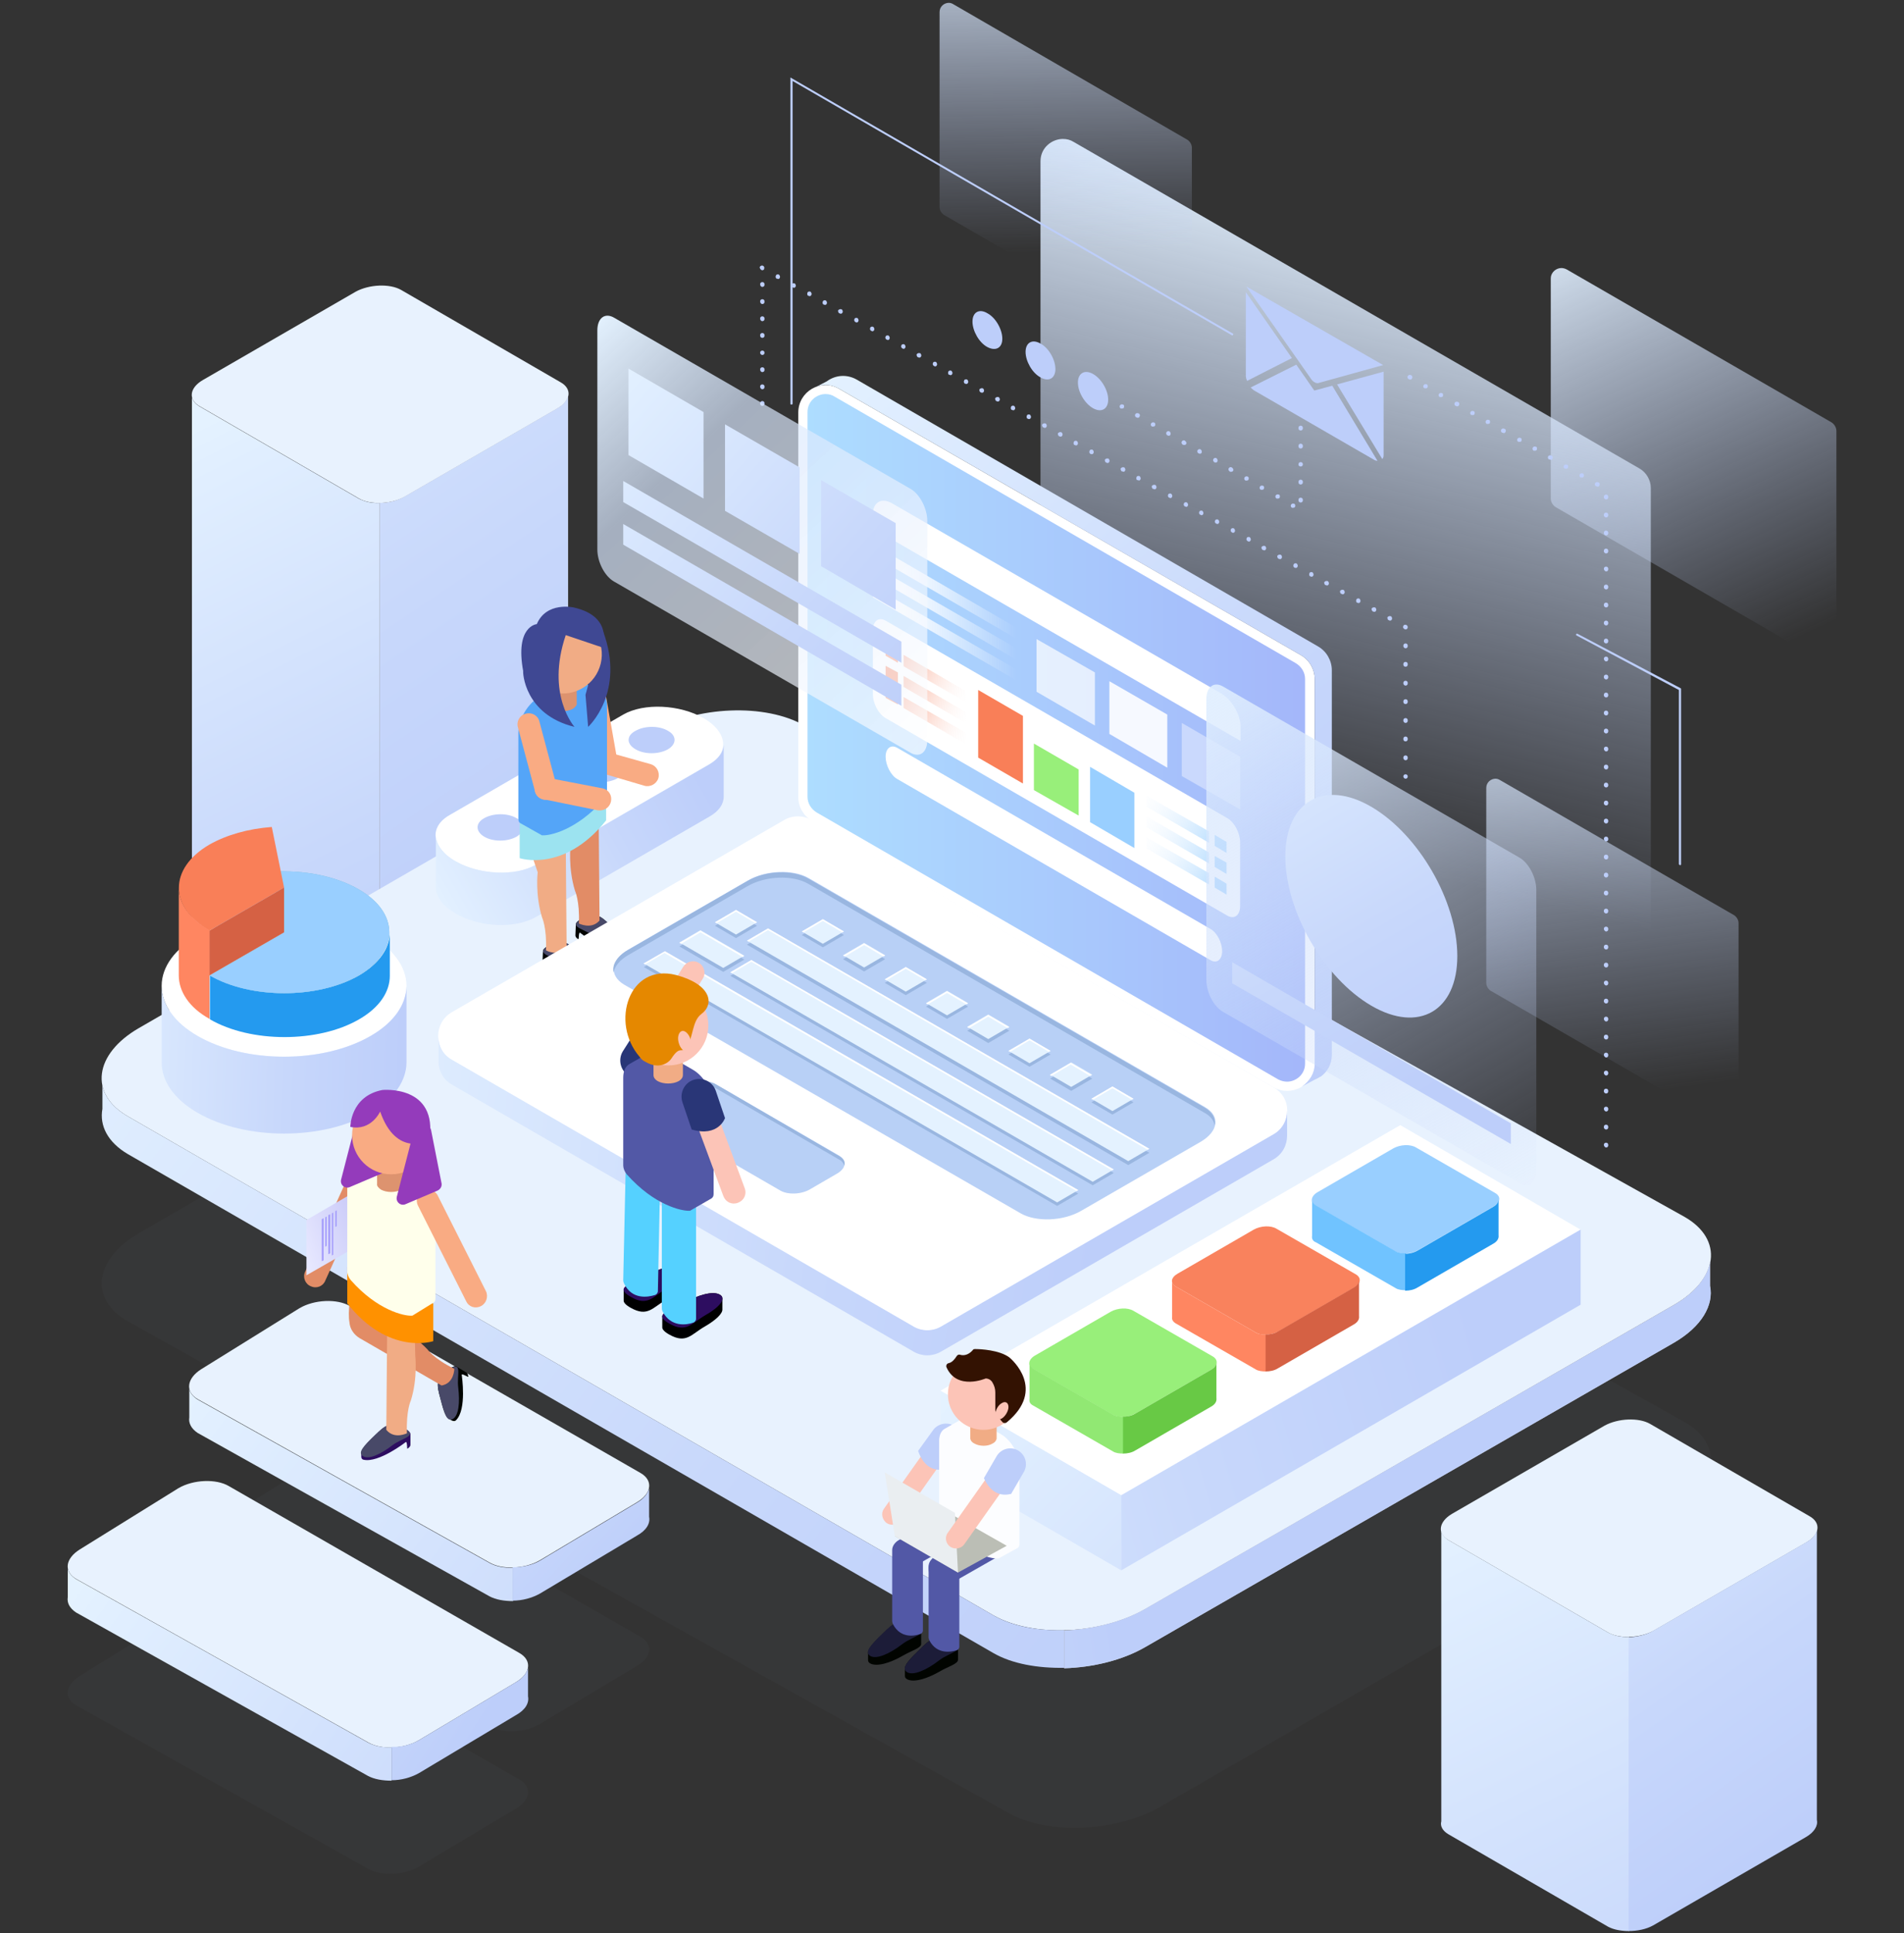 <svg width="676" height="686" viewBox="0 0 676 686" fill="none" xmlns="http://www.w3.org/2000/svg">
<rect x="0" y="0" width="676" height="686" fill="#333333" stroke="none"/>
<g opacity="0.15">
<path opacity="0.15" d="M27.174 605.302L130.767 663.27C135.284 665.919 143.385 665.607 148.681 662.491L183.108 641.922C188.405 638.805 189.028 634.13 184.355 631.481L81.229 572.267C76.712 569.618 68.611 569.93 63.315 573.046L28.421 594.706C23.124 597.978 22.501 602.653 27.174 605.302Z" fill="#BDCEFA"/>
<path opacity="0.15" d="M70.168 554.658L173.761 612.626C178.279 615.275 186.379 614.964 191.675 611.847L226.102 591.278C231.399 588.161 232.022 583.486 227.349 580.837L124.224 521.623C119.706 518.974 111.605 519.286 106.309 522.402L71.415 544.062C66.274 547.334 65.651 552.009 70.168 554.658Z" fill="#BDCEFA"/>
<path opacity="0.15" d="M45.4 468.953L357.891 643.324C371.755 651.271 396.057 650.336 412.102 641.143L594.207 535.959C610.252 526.765 611.965 512.585 598.101 504.638L285.61 330.267C271.746 322.32 247.444 323.255 231.399 332.449L49.294 437.632C33.405 446.982 31.535 461.006 45.4 468.953Z" fill="#BDCEFA"/>
</g>
<path d="M648.261 234.745C649.974 234.745 652 233.343 652 231.005V152.936C652 151.689 651.221 150.443 650.13 149.819L556.196 95.591C555.573 95.28 554.95 95.124 554.326 95.124C552.613 95.124 550.588 96.526 550.588 98.864V176.933C550.588 178.18 551.367 179.427 552.457 180.05L646.391 234.278C647.015 234.589 647.638 234.745 648.261 234.745Z" fill="url(#paint0_linear_906_16379)"/>
<path d="M578.161 348.187C581.899 348.187 586.105 345.227 586.105 340.24V173.193C586.105 170.388 584.548 167.739 582.211 166.337L381.257 50.401C380.011 49.622 378.765 49.31 377.363 49.31C373.624 49.31 369.418 52.271 369.418 57.258V224.46C369.418 227.265 370.976 229.914 373.312 231.317L574.266 347.096C575.513 347.876 576.759 348.187 578.161 348.187Z" fill="url(#paint1_linear_906_16379)"/>
<path d="M419.89 124.887C421.448 124.887 423.161 123.64 423.161 121.614V52.427C423.161 51.336 422.538 50.245 421.603 49.622L338.418 1.471C337.95 1.16 337.327 1.004 336.86 1.004C335.302 1.004 333.589 2.251 333.589 4.276V73.464C333.589 74.554 334.212 75.645 335.146 76.269L418.332 124.263C418.799 124.731 419.422 124.887 419.89 124.887Z" fill="url(#paint2_linear_906_16379)"/>
<path d="M613.99 400.077C615.548 400.077 617.261 398.83 617.261 396.805V327.617C617.261 326.526 616.638 325.436 615.703 324.812L532.518 276.818C532.051 276.506 531.427 276.35 530.96 276.35C529.402 276.35 527.689 277.597 527.689 279.622V348.81C527.689 349.901 528.312 350.991 529.247 351.615L612.432 399.609C612.899 399.921 613.523 400.077 613.99 400.077Z" fill="url(#paint3_linear_906_16379)"/>
<path d="M384.342 141.048C382.213 137.509 382.16 133.632 384.224 132.389C386.288 131.147 389.687 133.009 391.817 136.548C393.946 140.087 394 143.964 391.936 145.207C389.872 146.449 386.472 144.587 384.342 141.048Z" fill="#BDCEFA"/>
<path d="M364.121 124.887C364.121 128.159 366.458 132.366 369.418 133.925C372.378 135.639 374.714 134.236 374.714 130.964C374.714 127.691 372.378 123.484 369.418 121.926C366.458 120.212 364.121 121.614 364.121 124.887Z" fill="#BDCEFA"/>
<path d="M345.272 114.135C345.272 117.407 347.609 121.614 350.568 123.173C353.528 124.731 355.865 123.484 355.865 120.212C355.865 116.94 353.528 112.732 350.568 111.174C347.764 109.46 345.272 110.707 345.272 114.135Z" fill="#BDCEFA"/>
<path d="M491.08 129.562L468.025 135.95C467.246 136.106 466.156 135.483 465.532 134.548L442.477 101.668L491.08 129.562Z" fill="#BDCEFA"/>
<path d="M474.724 136.417L490.769 162.908C491.081 162.596 491.237 162.129 491.237 161.506V131.898L474.724 136.417Z" fill="#BDCEFA"/>
<path d="M460.237 129.406L444.036 137.509C444.503 137.977 444.97 138.444 445.593 138.756L487.654 163.065C488.121 163.377 488.588 163.532 489.056 163.532L473.01 136.886L466.624 138.6L460.237 129.406Z" fill="#BDCEFA"/>
<path d="M442.322 103.694V133.302C442.322 133.925 442.478 134.548 442.789 135.171L458.679 127.068L442.322 103.694Z" fill="#BDCEFA"/>
<path d="M281.091 143.586C281.247 143.586 281.402 143.43 281.402 143.274V28.741L437.336 118.965C437.492 119.121 437.804 118.965 437.804 118.809C437.959 118.654 437.804 118.342 437.648 118.342L280.623 27.495V143.43C280.623 143.43 280.779 143.586 281.091 143.586Z" fill="#BDCEFA"/>
<path d="M270.655 144.054C271.123 144.054 271.435 143.743 271.435 143.275V143.119C271.435 142.651 271.123 142.339 270.655 142.339C270.188 142.339 269.876 142.651 269.876 143.119C269.876 143.743 270.188 144.054 270.655 144.054Z" fill="#BDCEFA"/>
<path d="M270.656 138.132C271.123 138.132 271.435 137.821 271.435 137.353V137.197C271.435 136.73 271.123 136.418 270.656 136.418C270.188 136.418 269.877 136.73 269.877 137.197C269.877 137.665 270.188 138.132 270.656 138.132ZM270.656 132.055C271.123 132.055 271.435 131.743 271.435 131.276V131.12C271.435 130.652 271.123 130.341 270.656 130.341C270.188 130.341 269.877 130.652 269.877 131.12C269.877 131.587 270.188 132.055 270.656 132.055ZM270.656 125.978C271.123 125.978 271.435 125.666 271.435 125.199C271.435 124.731 271.123 124.419 270.656 124.419C270.188 124.419 269.877 124.731 269.877 125.199C269.877 125.51 270.188 125.978 270.656 125.978ZM270.656 119.9C271.123 119.9 271.435 119.589 271.435 119.121V118.965C271.435 118.498 271.123 118.186 270.656 118.186C270.188 118.186 269.877 118.498 269.877 118.965C269.877 119.589 270.188 119.9 270.656 119.9ZM270.656 113.979C271.123 113.979 271.435 113.667 271.435 113.2V113.044C271.435 112.577 271.123 112.265 270.656 112.265C270.188 112.265 269.877 112.577 269.877 113.044C269.877 113.511 270.188 113.979 270.656 113.979ZM270.656 107.902C271.123 107.902 271.435 107.59 271.435 107.123V106.967C271.435 106.499 271.123 106.188 270.656 106.188C270.188 106.188 269.877 106.499 269.877 106.967C269.877 107.434 270.188 107.902 270.656 107.902ZM270.656 101.824C271.123 101.824 271.435 101.513 271.435 101.045V100.889C271.435 100.422 271.123 100.11 270.656 100.11C270.188 100.11 269.877 100.422 269.877 100.889C269.877 101.357 270.188 101.824 270.656 101.824Z" fill="#BDCEFA"/>
<path d="M270.655 95.903C270.967 95.903 271.123 95.748 271.278 95.592C271.278 95.592 271.278 95.592 271.278 95.436C271.434 95.124 271.434 94.656 270.967 94.344C270.655 94.189 270.343 94.189 270.187 94.344C269.876 94.5 269.72 94.656 269.72 94.968C269.876 95.436 270.187 95.903 270.655 95.903Z" fill="#BDCEFA"/>
<path d="M493.573 220.253C493.884 220.253 494.04 220.097 494.196 219.785C494.352 219.474 494.196 219.006 493.884 218.694H493.728C493.417 218.539 492.949 218.694 492.638 219.006C492.482 219.318 492.638 219.785 492.949 220.097H493.105C493.261 220.253 493.417 220.253 493.573 220.253ZM487.965 217.136C488.276 217.136 488.432 216.98 488.588 216.669C488.743 216.357 488.588 215.89 488.276 215.578H488.12C487.809 215.422 487.341 215.578 487.03 215.89C486.874 216.201 487.03 216.669 487.341 216.98H487.497C487.653 217.136 487.809 217.136 487.965 217.136ZM482.357 214.02C482.668 214.02 482.824 213.864 482.98 213.552C483.135 213.241 482.98 212.773 482.668 212.461C482.357 212.306 481.733 212.306 481.578 212.773C481.422 213.085 481.422 213.552 481.733 213.864H481.889C482.045 214.02 482.201 214.02 482.357 214.02ZM476.749 210.903C477.06 210.903 477.216 210.747 477.372 210.436C477.527 210.124 477.372 209.656 477.06 209.345H476.904C476.593 209.189 476.125 209.345 475.814 209.656C475.658 209.968 475.814 210.436 476.125 210.747H476.281C476.593 210.903 476.593 210.903 476.749 210.903ZM471.141 207.787C471.452 207.787 471.608 207.631 471.764 207.319C471.919 207.007 471.764 206.54 471.452 206.228H471.296C470.985 206.072 470.517 206.228 470.206 206.54C470.05 206.852 470.206 207.319 470.517 207.631H470.673C470.985 207.787 471.141 207.787 471.141 207.787ZM465.688 204.67C466 204.67 466.156 204.514 466.311 204.203C466.467 203.891 466.311 203.423 466 203.112C465.688 202.956 465.065 202.956 464.909 203.423C464.754 203.735 464.754 204.203 465.065 204.514H465.221C465.377 204.67 465.533 204.67 465.688 204.67ZM460.08 201.553C460.392 201.553 460.548 201.398 460.703 201.086C460.859 200.774 460.703 200.307 460.392 199.995C460.08 199.839 459.457 199.839 459.301 200.307C459.146 200.618 459.146 201.086 459.457 201.398H459.613C459.769 201.553 459.925 201.553 460.08 201.553ZM454.472 198.437C454.784 198.437 454.94 198.281 455.095 197.969C455.251 197.658 455.095 197.19 454.784 196.879H454.628C454.317 196.723 453.849 196.879 453.538 197.19C453.382 197.502 453.538 197.969 453.849 198.281H454.005C454.316 198.437 454.316 198.437 454.472 198.437ZM448.864 195.32C449.176 195.32 449.332 195.165 449.487 194.853C449.643 194.541 449.487 194.074 449.176 193.762H449.02C448.708 193.606 448.241 193.762 447.93 194.074C447.774 194.385 447.93 194.853 448.241 195.165H448.397C448.708 195.32 448.864 195.32 448.864 195.32ZM443.412 192.204C443.724 192.204 443.879 192.048 444.035 191.736C444.191 191.425 444.035 190.957 443.724 190.646C443.412 190.49 442.789 190.49 442.633 190.957C442.477 191.269 442.477 191.736 442.945 192.048H443.1C443.1 192.204 443.256 192.204 443.412 192.204ZM437.804 189.087C438.116 189.087 438.271 188.931 438.427 188.62C438.583 188.308 438.427 187.841 438.116 187.529C437.804 187.373 437.181 187.373 437.025 187.841C436.869 188.152 436.869 188.62 437.337 188.931H437.492C437.492 189.087 437.648 189.087 437.804 189.087ZM432.196 185.971C432.508 185.971 432.663 185.815 432.819 185.503C432.975 185.192 432.819 184.724 432.508 184.412C432.196 184.257 431.573 184.257 431.417 184.724C431.261 185.036 431.261 185.503 431.729 185.815H431.884C432.04 185.971 432.04 185.971 432.196 185.971ZM426.588 182.854C426.9 182.854 427.055 182.698 427.211 182.387C427.367 182.075 427.211 181.608 426.9 181.296C426.588 181.14 425.965 181.14 425.809 181.608C425.653 181.919 425.653 182.387 426.121 182.698H426.276C426.432 182.854 426.588 182.854 426.588 182.854ZM421.136 179.893C421.447 179.893 421.603 179.738 421.759 179.426C421.915 179.114 421.759 178.647 421.447 178.335C421.136 178.179 420.513 178.179 420.357 178.647C420.201 178.959 420.201 179.426 420.668 179.738H420.824C420.824 179.738 420.98 179.893 421.136 179.893ZM415.528 176.777C415.839 176.777 415.995 176.621 416.151 176.309C416.307 175.998 416.151 175.53 415.839 175.219C415.528 175.063 414.905 175.063 414.749 175.53C414.593 175.842 414.593 176.309 415.06 176.621H415.216C415.216 176.621 415.372 176.777 415.528 176.777ZM409.92 173.66C410.231 173.66 410.387 173.505 410.543 173.193C410.699 172.881 410.543 172.414 410.231 172.102H410.075C409.764 171.946 409.297 172.102 408.985 172.414C408.829 172.725 408.985 173.193 409.297 173.505H409.452C409.764 173.505 409.764 173.66 409.92 173.66ZM404.312 170.544C404.623 170.544 404.779 170.388 404.935 170.076C405.091 169.765 404.935 169.297 404.623 168.986C404.312 168.83 403.689 168.83 403.533 169.297C403.377 169.609 403.377 170.076 403.689 170.388H403.844C404.156 170.388 404.312 170.544 404.312 170.544ZM398.859 167.427C399.171 167.427 399.327 167.271 399.483 166.96C399.638 166.648 399.483 166.181 399.171 165.869H399.015C398.704 165.713 398.236 165.869 397.925 166.181C397.769 166.492 397.925 166.96 398.236 167.271H398.392C398.548 167.271 398.704 167.427 398.859 167.427ZM393.251 164.311C393.563 164.311 393.719 164.155 393.875 163.843C394.03 163.532 393.875 163.064 393.563 162.752H393.407C393.096 162.597 392.628 162.752 392.317 163.064C392.161 163.376 392.317 163.843 392.628 164.155H392.784C392.94 164.311 393.096 164.311 393.251 164.311ZM387.643 161.194C387.955 161.194 388.111 161.038 388.267 160.727C388.422 160.415 388.267 159.948 387.955 159.636C387.643 159.48 387.02 159.48 386.865 159.948C386.709 160.259 386.709 160.727 387.02 161.038H387.176C387.332 161.194 387.488 161.194 387.643 161.194ZM382.035 158.078C382.347 158.078 382.503 157.922 382.659 157.61C382.814 157.299 382.659 156.831 382.347 156.519C382.035 156.364 381.412 156.364 381.257 156.831C381.101 157.143 381.101 157.61 381.412 157.922H381.568C381.88 158.078 382.035 158.078 382.035 158.078ZM376.583 154.961C376.895 154.961 377.05 154.805 377.206 154.494C377.362 154.182 377.206 153.715 376.895 153.403H376.739C376.427 153.247 375.96 153.403 375.648 153.715C375.493 154.026 375.648 154.494 375.96 154.805H376.116C376.272 154.961 376.427 154.961 376.583 154.961ZM370.975 151.845C371.287 151.845 371.442 151.689 371.598 151.377C371.754 151.065 371.598 150.598 371.287 150.286H371.131C370.819 150.13 370.352 150.286 370.04 150.598C369.885 150.91 370.04 151.377 370.352 151.689H370.508C370.664 151.845 370.819 151.845 370.975 151.845ZM365.367 148.728C365.679 148.728 365.834 148.572 365.99 148.261C366.146 147.949 365.99 147.481 365.679 147.17C365.367 147.014 364.744 147.014 364.588 147.481C364.432 147.793 364.432 148.261 364.744 148.572H364.9C365.056 148.728 365.211 148.728 365.367 148.728ZM359.759 145.611C360.071 145.611 360.226 145.456 360.382 145.144C360.538 144.832 360.382 144.365 360.071 144.053C359.759 143.897 359.136 143.897 358.98 144.365C358.824 144.677 358.824 145.144 359.136 145.456H359.292C359.603 145.611 359.759 145.611 359.759 145.611ZM354.307 142.495C354.618 142.495 354.774 142.339 354.93 142.027C355.086 141.716 354.93 141.248 354.618 140.937H354.463C354.151 140.781 353.684 140.937 353.372 141.248C353.216 141.56 353.372 142.027 353.684 142.339H353.84C353.995 142.495 354.151 142.495 354.307 142.495ZM348.699 139.378C349.01 139.378 349.166 139.223 349.322 138.911C349.478 138.599 349.322 138.132 349.01 137.82H348.855C348.543 137.664 348.076 137.82 347.764 138.132C347.608 138.443 347.764 138.911 348.076 139.223H348.232C348.387 139.378 348.543 139.378 348.699 139.378ZM343.091 136.262C343.402 136.262 343.558 136.106 343.714 135.794C343.87 135.483 343.714 135.015 343.402 134.704C343.091 134.548 342.468 134.548 342.312 135.015C342.156 135.327 342.156 135.794 342.468 136.106H342.624C342.779 136.262 342.935 136.262 343.091 136.262ZM337.483 133.145C337.794 133.145 337.95 132.989 338.106 132.678C338.262 132.366 338.106 131.899 337.794 131.587C337.483 131.431 336.86 131.431 336.704 131.899C336.548 132.21 336.548 132.678 336.86 132.989H337.016C337.327 133.145 337.483 133.145 337.483 133.145ZM332.031 130.029C332.342 130.029 332.498 129.873 332.654 129.561C332.809 129.25 332.654 128.782 332.342 128.47C332.031 128.315 331.407 128.315 331.252 128.782C331.096 129.094 331.096 129.561 331.563 129.873H331.719C331.719 130.029 331.875 130.029 332.031 130.029ZM326.423 126.912C326.734 126.912 326.89 126.756 327.046 126.445C327.201 126.133 327.046 125.666 326.734 125.354H326.578C326.267 125.198 325.799 125.354 325.488 125.666C325.332 125.977 325.488 126.445 325.799 126.756H325.955C326.111 126.912 326.267 126.912 326.423 126.912ZM320.815 123.796C321.126 123.796 321.282 123.64 321.438 123.328C321.593 123.017 321.438 122.549 321.126 122.237C320.815 122.082 320.191 122.082 320.036 122.549C319.88 122.861 319.88 123.328 320.347 123.64H320.503C320.503 123.796 320.659 123.796 320.815 123.796ZM315.207 120.679C315.518 120.679 315.674 120.523 315.83 120.212C315.985 119.9 315.83 119.433 315.518 119.121C315.207 118.965 314.583 118.965 314.428 119.433C314.272 119.744 314.272 120.212 314.739 120.523H314.895C315.051 120.679 315.207 120.679 315.207 120.679ZM309.754 117.563C310.066 117.563 310.222 117.407 310.377 117.095C310.533 116.783 310.377 116.316 310.066 116.004C309.754 115.848 309.131 115.848 308.975 116.316C308.82 116.628 308.82 117.095 309.287 117.407H309.443C309.443 117.563 309.599 117.563 309.754 117.563ZM304.146 114.446C304.458 114.446 304.614 114.29 304.769 113.979C304.925 113.667 304.769 113.199 304.458 112.888C304.146 112.732 303.523 112.732 303.367 113.199C303.212 113.511 303.212 113.979 303.679 114.29H303.835C303.835 114.446 303.991 114.446 304.146 114.446ZM298.538 111.329C298.85 111.329 299.006 111.174 299.161 110.862C299.317 110.55 299.161 110.083 298.85 109.771H298.694C298.382 109.615 297.915 109.771 297.604 110.083C297.448 110.395 297.604 110.862 297.915 111.174H298.071C298.227 111.329 298.382 111.329 298.538 111.329ZM292.93 108.213C293.242 108.213 293.398 108.057 293.553 107.745C293.709 107.434 293.553 106.966 293.242 106.655C292.93 106.499 292.307 106.499 292.151 106.966C291.996 107.278 291.996 107.745 292.307 108.057H292.463C292.774 108.213 292.774 108.213 292.93 108.213ZM287.478 105.096C287.79 105.096 287.945 104.941 288.101 104.629C288.257 104.317 288.101 103.85 287.79 103.538C287.478 103.382 286.855 103.382 286.699 103.85C286.543 104.161 286.543 104.629 286.855 104.941H287.011C287.166 105.096 287.322 105.096 287.478 105.096ZM281.87 102.136C282.182 102.136 282.337 101.98 282.493 101.668C282.649 101.357 282.493 100.889 282.182 100.577H282.026C281.714 100.422 281.247 100.577 280.935 100.889C280.78 101.201 280.935 101.668 281.247 101.98H281.403C281.558 101.98 281.714 102.136 281.87 102.136ZM276.262 99.019C276.574 99.019 276.729 98.863 276.885 98.552C277.041 98.24 276.885 97.772 276.574 97.461C276.262 97.305 275.639 97.305 275.483 97.772C275.327 98.084 275.327 98.552 275.639 98.863H275.795C275.95 98.863 276.106 99.019 276.262 99.019Z" fill="#BDCEFA"/>
<path d="M499.025 223.37C499.493 223.37 499.805 223.058 499.805 222.591C499.805 222.279 499.649 221.967 499.337 221.811C499.025 221.655 498.402 221.655 498.246 222.123C498.09 222.435 498.09 222.902 498.402 223.058C498.558 223.214 498.714 223.37 499.025 223.37Z" fill="#BDCEFA"/>
<path d="M499.026 269.806C499.493 269.806 499.805 269.494 499.805 269.027V268.871C499.805 268.404 499.493 268.092 499.026 268.092C498.558 268.092 498.247 268.404 498.247 268.871V269.027C498.247 269.339 498.558 269.806 499.026 269.806ZM499.026 263.105C499.493 263.105 499.805 262.794 499.805 262.326V262.171C499.805 261.703 499.493 261.391 499.026 261.391C498.558 261.391 498.247 261.703 498.247 262.171V262.326C498.247 262.794 498.558 263.105 499.026 263.105ZM499.026 256.561C499.493 256.561 499.805 256.249 499.805 255.782V255.626C499.805 255.158 499.493 254.847 499.026 254.847C498.558 254.847 498.247 255.158 498.247 255.626V255.782C498.247 256.093 498.558 256.561 499.026 256.561ZM499.026 249.86C499.493 249.86 499.805 249.548 499.805 249.081V248.925C499.805 248.458 499.493 248.146 499.026 248.146C498.558 248.146 498.247 248.458 498.247 248.925V249.081C498.247 249.548 498.558 249.86 499.026 249.86ZM499.026 243.315C499.493 243.315 499.805 243.004 499.805 242.536V242.38C499.805 241.913 499.493 241.601 499.026 241.601C498.558 241.601 498.247 241.913 498.247 242.38V242.536C498.247 242.848 498.558 243.315 499.026 243.315ZM499.026 236.615C499.493 236.615 499.805 236.303 499.805 235.836V235.68C499.805 235.212 499.493 234.901 499.026 234.901C498.558 234.901 498.247 235.212 498.247 235.68V235.836C498.247 236.303 498.558 236.615 499.026 236.615ZM499.026 230.07C499.493 230.07 499.805 229.758 499.805 229.291V229.135C499.805 228.668 499.493 228.356 499.026 228.356C498.558 228.356 498.247 228.668 498.247 229.135V229.291C498.247 229.603 498.558 230.07 499.026 230.07Z" fill="#BDCEFA"/>
<path d="M499.025 276.352C499.493 276.352 499.805 276.04 499.805 275.572C499.805 275.104 499.493 274.792 499.025 274.792C498.558 274.792 498.246 275.104 498.246 275.572C498.246 275.884 498.558 276.352 499.025 276.352Z" fill="#BDCEFA"/>
<path d="M596.541 307.048C596.697 307.048 596.853 306.893 596.853 306.737V244.406L596.697 244.25L560.089 224.927C559.934 224.772 559.622 224.927 559.622 225.083C559.466 225.239 559.622 225.551 559.778 225.551L596.074 244.873V306.737C596.23 306.893 596.386 307.048 596.541 307.048Z" fill="#BDCEFA"/>
<path d="M570.215 407.246C570.682 407.246 570.994 406.934 570.994 406.467V406.311C570.994 405.843 570.682 405.532 570.215 405.532C569.747 405.532 569.436 405.843 569.436 406.311C569.436 406.778 569.903 407.246 570.215 407.246ZM570.215 400.857C570.682 400.857 570.994 400.545 570.994 400.078V399.922C570.994 399.454 570.682 399.143 570.215 399.143C569.747 399.143 569.436 399.454 569.436 399.922V400.078C569.436 400.545 569.903 400.857 570.215 400.857ZM570.215 394.468C570.682 394.468 570.994 394.156 570.994 393.689V393.533C570.994 393.065 570.682 392.754 570.215 392.754C569.747 392.754 569.436 393.065 569.436 393.533C569.436 394 569.903 394.468 570.215 394.468ZM570.215 388.079C570.682 388.079 570.994 387.767 570.994 387.3V387.144C570.994 386.676 570.682 386.365 570.215 386.365C569.747 386.365 569.436 386.676 569.436 387.144V387.3C569.436 387.767 569.903 388.079 570.215 388.079ZM570.215 381.69C570.682 381.69 570.994 381.378 570.994 380.911V380.755C570.994 380.288 570.682 379.976 570.215 379.976C569.747 379.976 569.436 380.288 569.436 380.755C569.436 381.223 569.903 381.69 570.215 381.69ZM570.215 375.301C570.682 375.301 570.994 374.989 570.994 374.522V374.366C570.994 373.899 570.682 373.587 570.215 373.587C569.747 373.587 569.436 373.899 569.436 374.366C569.436 374.834 569.903 375.301 570.215 375.301ZM570.215 368.912C570.682 368.912 570.994 368.601 570.994 368.133V367.977C570.994 367.51 570.682 367.198 570.215 367.198C569.747 367.198 569.436 367.51 569.436 367.977V368.133C569.436 368.601 569.903 368.912 570.215 368.912ZM570.215 362.523C570.682 362.523 570.994 362.212 570.994 361.744V361.588C570.994 361.121 570.682 360.809 570.215 360.809C569.747 360.809 569.436 361.121 569.436 361.588C569.436 362.056 569.903 362.523 570.215 362.523ZM570.215 356.134C570.682 356.134 570.994 355.823 570.994 355.355V355.199C570.994 354.732 570.682 354.42 570.215 354.42C569.747 354.42 569.436 354.732 569.436 355.199V355.355C569.436 355.823 569.903 356.134 570.215 356.134ZM570.215 349.745C570.682 349.745 570.994 349.434 570.994 348.966V348.81C570.994 348.343 570.682 348.031 570.215 348.031C569.747 348.031 569.436 348.343 569.436 348.81C569.436 349.278 569.903 349.745 570.215 349.745ZM570.215 343.356C570.682 343.356 570.994 343.045 570.994 342.577V342.422C570.994 341.954 570.682 341.642 570.215 341.642C569.747 341.642 569.436 341.954 569.436 342.422V342.577C569.436 343.045 569.903 343.356 570.215 343.356ZM570.215 336.968C570.682 336.968 570.994 336.656 570.994 336.188V336.033C570.994 335.565 570.682 335.253 570.215 335.253C569.747 335.253 569.436 335.565 569.436 336.033V336.188C569.436 336.656 569.903 336.968 570.215 336.968ZM570.215 330.579C570.682 330.579 570.994 330.267 570.994 329.8V329.644C570.994 329.176 570.682 328.865 570.215 328.865C569.747 328.865 569.436 329.176 569.436 329.644C569.436 330.111 569.903 330.579 570.215 330.579ZM570.215 324.19C570.682 324.19 570.994 323.878 570.994 323.411V323.255C570.994 322.787 570.682 322.476 570.215 322.476C569.747 322.476 569.436 322.787 569.436 323.255V323.411C569.436 323.878 569.903 324.19 570.215 324.19ZM570.215 317.801C570.682 317.801 570.994 317.489 570.994 317.022V316.866C570.994 316.398 570.682 316.087 570.215 316.087C569.747 316.087 569.436 316.398 569.436 316.866V317.022C569.436 317.489 569.903 317.801 570.215 317.801ZM570.215 311.412C570.682 311.412 570.994 311.1 570.994 310.633V310.477C570.994 310.009 570.682 309.698 570.215 309.698C569.747 309.698 569.436 310.009 569.436 310.477V310.633C569.436 311.1 569.903 311.412 570.215 311.412ZM570.215 305.023C570.682 305.023 570.994 304.711 570.994 304.244V304.088C570.994 303.621 570.682 303.309 570.215 303.309C569.747 303.309 569.436 303.621 569.436 304.088V304.244C569.436 304.711 569.903 305.023 570.215 305.023ZM570.215 298.634C570.682 298.634 570.994 298.322 570.994 297.855V297.699C570.994 297.232 570.682 296.92 570.215 296.92C569.747 296.92 569.436 297.232 569.436 297.699C569.436 298.167 569.903 298.634 570.215 298.634ZM570.215 292.245C570.682 292.245 570.994 291.933 570.994 291.466V291.31C570.994 290.843 570.682 290.531 570.215 290.531C569.747 290.531 569.436 290.843 569.436 291.31V291.466C569.436 291.933 569.903 292.245 570.215 292.245ZM570.215 285.856C570.682 285.856 570.994 285.545 570.994 285.077V284.921C570.994 284.454 570.682 284.142 570.215 284.142C569.747 284.142 569.436 284.454 569.436 284.921V285.077C569.436 285.545 569.903 285.856 570.215 285.856ZM570.215 279.467C570.682 279.467 570.994 279.156 570.994 278.688V278.532C570.994 278.065 570.682 277.753 570.215 277.753C569.747 277.753 569.436 278.065 569.436 278.532V278.688C569.436 279.156 569.903 279.467 570.215 279.467ZM570.215 273.078C570.682 273.078 570.994 272.767 570.994 272.299V272.143C570.994 271.676 570.682 271.364 570.215 271.364C569.747 271.364 569.436 271.676 569.436 272.143V272.299C569.436 272.767 569.903 273.078 570.215 273.078ZM570.215 266.689C570.682 266.689 570.994 266.378 570.994 265.91V265.754C570.994 265.287 570.682 264.975 570.215 264.975C569.747 264.975 569.436 265.287 569.436 265.754C569.436 266.222 569.903 266.689 570.215 266.689ZM570.215 260.301C570.682 260.301 570.994 259.989 570.994 259.521V259.366C570.994 258.898 570.682 258.586 570.215 258.586C569.747 258.586 569.436 258.898 569.436 259.366V259.521C569.436 259.989 569.903 260.301 570.215 260.301ZM570.215 253.912C570.682 253.912 570.994 253.6 570.994 253.132V252.977C570.994 252.509 570.682 252.198 570.215 252.198C569.747 252.198 569.436 252.509 569.436 252.977V253.132C569.436 253.6 569.903 253.912 570.215 253.912ZM570.215 247.523C570.682 247.523 570.994 247.211 570.994 246.744V246.588C570.994 246.12 570.682 245.809 570.215 245.809C569.747 245.809 569.436 246.12 569.436 246.588V246.744C569.436 247.211 569.903 247.523 570.215 247.523ZM570.215 241.134C570.682 241.134 570.994 240.822 570.994 240.355V240.199C570.994 239.731 570.682 239.42 570.215 239.42C569.747 239.42 569.436 239.731 569.436 240.199V240.355C569.436 240.822 569.903 241.134 570.215 241.134ZM570.215 234.745C570.682 234.745 570.994 234.433 570.994 233.966V233.81C570.994 233.342 570.682 233.031 570.215 233.031C569.747 233.031 569.436 233.342 569.436 233.81C569.436 234.277 569.903 234.745 570.215 234.745ZM570.215 228.356C570.682 228.356 570.994 228.044 570.994 227.577V227.421C570.994 226.953 570.682 226.642 570.215 226.642C569.747 226.642 569.436 226.953 569.436 227.421V227.577C569.436 228.044 569.903 228.356 570.215 228.356ZM570.215 221.967C570.682 221.967 570.994 221.655 570.994 221.188V221.032C570.994 220.565 570.682 220.253 570.215 220.253C569.747 220.253 569.436 220.565 569.436 221.032V221.188C569.436 221.655 569.903 221.967 570.215 221.967ZM570.215 215.578C570.682 215.578 570.994 215.266 570.994 214.799V214.643C570.994 214.176 570.682 213.864 570.215 213.864C569.747 213.864 569.436 214.176 569.436 214.643V214.799C569.436 215.266 569.903 215.578 570.215 215.578ZM570.215 209.189C570.682 209.189 570.994 208.878 570.994 208.41V208.254C570.994 207.787 570.682 207.475 570.215 207.475C569.747 207.475 569.436 207.787 569.436 208.254V208.41C569.436 208.878 569.903 209.189 570.215 209.189ZM570.215 202.8C570.682 202.8 570.994 202.489 570.994 202.021V201.865C570.994 201.398 570.682 201.086 570.215 201.086C569.747 201.086 569.436 201.398 569.436 201.865C569.436 202.333 569.903 202.8 570.215 202.8ZM570.215 196.411C570.682 196.411 570.994 196.1 570.994 195.632V195.476C570.994 195.009 570.682 194.697 570.215 194.697C569.747 194.697 569.436 195.009 569.436 195.476V195.632C569.436 196.1 569.903 196.411 570.215 196.411ZM570.215 190.022C570.682 190.022 570.994 189.711 570.994 189.243V189.087C570.994 188.62 570.682 188.308 570.215 188.308C569.747 188.308 569.436 188.62 569.436 189.087V189.243C569.436 189.711 569.903 190.022 570.215 190.022ZM570.215 183.633C570.682 183.633 570.994 183.322 570.994 182.854V182.699C570.994 182.231 570.682 181.919 570.215 181.919C569.747 181.919 569.436 182.231 569.436 182.699V182.854C569.436 183.322 569.903 183.633 570.215 183.633ZM570.215 177.245C570.682 177.245 570.994 176.933 570.994 176.465V176.31C570.994 175.842 570.682 175.53 570.215 175.53C569.747 175.53 569.436 175.842 569.436 176.31V176.465C569.436 176.933 569.903 177.245 570.215 177.245ZM567.255 172.726C567.567 172.726 567.722 172.57 567.878 172.258C568.034 171.946 568.034 171.479 567.567 171.167H567.411C567.099 171.011 566.632 171.011 566.32 171.479C566.165 171.791 566.165 172.258 566.632 172.57H566.788C566.943 172.57 567.099 172.726 567.255 172.726ZM561.647 169.453C561.959 169.453 562.27 169.297 562.27 169.142C562.426 168.83 562.426 168.362 562.114 168.051H561.959C561.647 167.895 561.18 167.895 560.868 168.362C560.712 168.674 560.712 169.142 561.18 169.453C561.335 169.453 561.491 169.453 561.647 169.453ZM556.039 166.337C556.35 166.337 556.662 166.181 556.662 166.025C556.818 165.713 556.818 165.246 556.506 164.934H556.35C556.039 164.778 555.572 164.778 555.26 165.246C555.104 165.558 555.104 166.025 555.572 166.337C555.727 166.181 555.883 166.337 556.039 166.337ZM550.587 163.22C550.898 163.22 551.054 163.064 551.21 162.753C551.366 162.441 551.366 161.973 550.898 161.662H550.742C550.431 161.506 549.964 161.506 549.652 161.974C549.496 162.285 549.496 162.753 549.964 163.064H550.119C550.431 163.064 550.431 163.22 550.587 163.22ZM544.979 159.948C545.29 159.948 545.602 159.792 545.602 159.636C545.758 159.324 545.758 158.857 545.446 158.545H545.29C544.979 158.389 544.511 158.389 544.2 158.857C544.044 159.169 544.044 159.636 544.511 159.948C544.667 159.948 544.823 159.948 544.979 159.948ZM539.526 156.831C539.838 156.831 540.15 156.675 540.15 156.52C540.305 156.208 540.305 155.74 539.994 155.429H539.838C539.526 155.273 539.059 155.273 538.748 155.74C538.592 156.052 538.592 156.52 539.059 156.831C539.215 156.675 539.371 156.831 539.526 156.831ZM533.918 153.715C534.23 153.715 534.386 153.559 534.542 153.247C534.697 152.936 534.697 152.468 534.23 152.156H534.074C533.763 152.001 533.295 152.001 532.984 152.468C532.828 152.78 532.828 153.247 533.295 153.559H533.451C533.763 153.715 533.918 153.715 533.918 153.715ZM528.31 150.442C528.622 150.442 528.934 150.286 528.934 150.131C529.089 149.819 529.089 149.351 528.778 149.04H528.622C528.31 148.884 527.843 148.884 527.531 149.351C527.376 149.663 527.376 150.131 527.843 150.442C527.999 150.442 528.155 150.442 528.31 150.442ZM522.858 147.326C523.17 147.326 523.481 147.17 523.481 147.014C523.637 146.702 523.637 146.235 523.325 145.923H523.17C522.858 145.767 522.391 145.767 522.079 146.235C521.923 146.547 521.923 147.014 522.391 147.326C522.547 147.17 522.702 147.326 522.858 147.326ZM517.406 144.209C517.717 144.209 517.873 144.053 518.029 143.742C518.185 143.43 518.185 142.963 517.717 142.651H517.562C517.25 142.495 516.783 142.495 516.471 142.963C516.315 143.274 516.315 143.742 516.783 144.053H516.939C517.094 144.209 517.25 144.209 517.406 144.209ZM511.642 140.937C511.954 140.937 512.265 140.781 512.265 140.625C512.421 140.314 512.421 139.846 512.109 139.534H511.954C511.642 139.379 511.175 139.379 510.863 139.846C510.707 140.158 510.707 140.625 511.175 140.937C511.486 140.937 511.642 140.937 511.642 140.937ZM506.19 137.82C506.501 137.82 506.813 137.664 506.813 137.509C506.969 137.197 506.969 136.729 506.657 136.418H506.501C506.19 136.262 505.723 136.262 505.411 136.729C505.255 137.041 505.255 137.509 505.723 137.82C505.878 137.664 506.034 137.82 506.19 137.82ZM500.738 134.704C501.049 134.704 501.205 134.548 501.361 134.236C501.517 133.925 501.517 133.457 501.049 133.145H500.893C500.582 132.99 500.115 132.99 499.803 133.457C499.647 133.769 499.647 134.236 500.115 134.548H500.27C500.426 134.704 500.582 134.704 500.738 134.704Z" fill="#BDCEFA"/>
<path d="M459.144 180.206C459.456 180.206 459.767 180.05 459.767 179.894C459.923 179.582 459.923 179.115 459.612 178.803H459.456C459.144 178.647 458.677 178.647 458.365 179.115C458.21 179.427 458.21 179.894 458.677 180.206C458.833 180.206 458.988 180.206 459.144 180.206ZM461.792 178.336C462.26 178.336 462.571 178.024 462.571 177.557V177.401C462.571 176.933 462.26 176.622 461.792 176.622C461.325 176.622 461.014 176.933 461.014 177.401V177.557C461.014 178.024 461.325 178.336 461.792 178.336ZM453.692 176.933C454.003 176.933 454.315 176.778 454.315 176.622C454.471 176.31 454.471 175.843 454.159 175.531H454.003C453.692 175.375 453.225 175.375 452.913 175.843C452.757 176.154 452.757 176.622 453.225 176.933C453.38 176.933 453.536 176.933 453.692 176.933ZM448.084 173.817C448.395 173.817 448.707 173.661 448.707 173.505C448.863 173.194 448.863 172.726 448.551 172.414H448.395C448.084 172.259 447.617 172.259 447.305 172.726C447.149 173.038 447.149 173.505 447.617 173.817C447.772 173.817 447.928 173.817 448.084 173.817ZM461.792 171.947C462.26 171.947 462.571 171.635 462.571 171.168V171.012C462.571 170.544 462.26 170.233 461.792 170.233C461.325 170.233 461.014 170.544 461.014 171.012V171.168C461.014 171.635 461.325 171.947 461.792 171.947ZM442.632 170.544C442.943 170.544 443.255 170.389 443.255 170.233C443.411 169.921 443.411 169.454 443.099 169.142H442.943C442.632 168.986 442.164 168.986 441.853 169.454C441.697 169.765 441.697 170.233 442.164 170.544C442.32 170.544 442.476 170.544 442.632 170.544ZM437.179 167.428C437.491 167.428 437.647 167.272 437.803 167.116C437.958 166.805 437.958 166.337 437.491 166.025L437.335 165.87C437.024 165.714 436.556 165.714 436.245 166.181C436.089 166.493 436.089 166.96 436.556 167.272L436.712 167.428C436.868 167.428 437.024 167.428 437.179 167.428ZM461.792 165.558C462.26 165.558 462.571 165.246 462.571 164.779C462.571 164.311 462.26 164 461.792 164C461.325 164 461.014 164.311 461.014 164.779V164.935C461.014 165.246 461.325 165.558 461.792 165.558ZM431.571 164.156C431.883 164.156 432.195 164 432.195 163.844C432.35 163.532 432.35 163.065 432.039 162.753L431.883 162.597C431.571 162.441 431.104 162.441 430.793 162.909C430.637 163.221 430.637 163.688 431.104 164C431.26 164.156 431.416 164.156 431.571 164.156ZM425.963 161.039C426.275 161.039 426.587 160.883 426.587 160.727C426.742 160.416 426.742 159.948 426.431 159.637L426.275 159.481C425.963 159.325 425.496 159.325 425.185 159.792C425.029 160.104 425.029 160.572 425.496 160.883C425.652 160.883 425.808 161.039 425.963 161.039ZM461.792 159.169C462.26 159.169 462.571 158.857 462.571 158.39V158.234C462.571 157.767 462.26 157.455 461.792 157.455C461.325 157.455 461.014 157.767 461.014 158.234V158.39C461.014 158.857 461.325 159.169 461.792 159.169ZM420.511 157.922C420.823 157.922 420.979 157.767 421.134 157.611C421.29 157.299 421.29 156.832 420.823 156.52L420.667 156.364C420.355 156.208 419.888 156.208 419.577 156.676C419.421 156.987 419.421 157.455 419.888 157.767L420.044 157.922C420.2 157.767 420.355 157.922 420.511 157.922ZM414.903 154.65C415.215 154.65 415.526 154.494 415.526 154.338C415.682 154.027 415.682 153.559 415.371 153.248L415.215 153.092C414.903 152.936 414.436 152.936 414.124 153.403C413.969 153.715 413.969 154.183 414.436 154.494C414.592 154.494 414.747 154.65 414.903 154.65ZM461.792 152.78C462.26 152.78 462.571 152.469 462.571 152.001V151.845C462.571 151.378 462.26 151.066 461.792 151.066C461.325 151.066 461.014 151.378 461.014 151.845V152.001C461.014 152.469 461.325 152.78 461.792 152.78ZM409.451 151.378C409.763 151.378 410.074 151.222 410.074 151.066C410.23 150.754 410.23 150.287 409.918 149.975H409.763C409.451 149.819 408.984 149.819 408.672 150.287C408.516 150.599 408.516 151.066 408.984 151.378C409.139 151.378 409.295 151.378 409.451 151.378ZM403.999 148.261C404.31 148.261 404.466 148.105 404.622 147.794C404.778 147.482 404.778 147.015 404.31 146.703H404.155C403.843 146.547 403.376 146.547 403.064 147.015C402.908 147.326 402.908 147.794 403.376 148.105H403.531C403.687 148.261 403.843 148.261 403.999 148.261ZM398.391 144.989C398.702 144.989 399.014 144.833 399.014 144.677C399.17 144.365 399.17 143.898 398.858 143.586H398.702C398.391 143.431 397.923 143.431 397.612 143.898C397.456 144.21 397.456 144.677 397.923 144.989C398.079 144.989 398.235 144.989 398.391 144.989Z" fill="#BDCEFA"/>
<path d="M70.948 144.209L127.495 176.933C131.546 179.27 138.867 178.959 143.696 176.31L197.907 144.988C202.736 142.183 203.204 137.976 198.998 135.639L142.45 102.915C138.4 100.578 131.078 100.889 126.249 103.538L72.038 134.86C67.209 137.664 66.742 141.872 70.948 144.209Z" fill="#E8F2FE"/>
<path d="M68.144 344.915V140.937C68.456 142.184 69.235 143.274 70.793 144.209L127.34 176.933C129.365 178.024 132.013 178.647 134.817 178.491V383.872C132.013 383.872 129.365 383.404 127.34 382.313L70.793 349.59C68.767 348.499 67.833 346.785 68.144 344.915Z" fill="url(#paint4_linear_906_16379)"/>
<path d="M143.541 176.31L197.752 144.988C200.089 143.742 201.335 142.028 201.647 140.469V344.447C202.114 346.473 200.712 348.81 197.752 350.524L143.541 381.846C141.049 383.248 137.933 384.027 134.818 384.027V178.491C137.933 178.491 141.049 177.712 143.541 176.31Z" fill="#DDDDDD"/>
<path d="M143.541 176.31L197.752 144.988C200.089 143.742 201.335 142.028 201.647 140.469V344.447C202.114 346.473 200.712 348.81 197.752 350.524L143.541 381.846C141.049 383.248 137.933 384.027 134.818 384.027V178.491C137.933 178.491 141.049 177.712 143.541 176.31Z" fill="url(#paint5_linear_906_16379)"/>
<path d="M70.169 496.535L173.762 554.503C178.28 557.152 186.38 556.84 191.676 553.723L226.103 533.154C231.4 530.038 232.023 525.363 227.35 522.714L124.225 463.499C119.707 460.85 111.606 461.162 106.31 464.279L71.416 485.939C66.275 489.211 65.652 493.886 70.169 496.535Z" fill="#E8F2FE"/>
<path d="M67.209 503.08V492.951C67.521 494.354 68.455 495.6 70.169 496.691L173.761 554.659C175.942 555.905 179.058 556.529 182.173 556.373V568.216C179.058 568.216 176.098 567.748 173.761 566.502L70.169 508.534C67.832 506.976 66.897 504.95 67.209 503.08Z" fill="url(#paint6_linear_906_16379)"/>
<path d="M191.675 553.879L226.102 533.31C228.595 531.908 229.997 530.038 230.464 528.168V538.297C230.931 540.634 229.529 543.127 226.102 544.997L191.675 565.566C188.871 567.125 185.444 568.06 182.017 568.06V556.217C185.444 556.217 189.027 555.438 191.675 553.879Z" fill="url(#paint7_linear_906_16379)"/>
<path d="M27.173 560.424L130.765 618.392C135.283 621.041 143.383 620.729 148.68 617.612L183.107 597.043C188.403 593.927 189.026 589.252 184.353 586.603L81.228 527.389C76.71 524.739 68.61 525.051 63.314 528.168L28.419 549.828C23.123 553.1 22.5 557.775 27.173 560.424Z" fill="#E8F2FE"/>
<path d="M24.059 566.812V556.684C24.37 558.086 25.305 559.333 27.018 560.423L130.611 618.391C132.792 619.638 135.907 620.261 139.023 620.105V631.948C135.907 631.948 132.948 631.481 130.611 630.234L27.018 572.266C24.682 570.708 23.747 568.838 24.059 566.812Z" fill="url(#paint8_linear_906_16379)"/>
<path d="M148.682 617.612L183.108 597.043C185.601 595.64 187.003 593.77 187.47 591.9V602.029C187.938 604.367 186.536 606.86 183.108 608.73L148.682 629.299C145.878 630.857 142.45 631.792 139.023 631.792V619.949C142.45 620.105 145.878 619.17 148.682 617.612Z" fill="url(#paint9_linear_906_16379)"/>
<path d="M45.4 396.182L352.594 573.202C366.459 581.149 390.76 580.214 406.805 571.021L594.207 463.188C610.252 453.994 611.965 439.814 598.101 431.867L285.61 257.496C271.746 249.549 247.444 250.484 231.399 259.678L49.294 364.861C33.405 374.055 31.535 388.235 45.4 396.182Z" fill="#E8F2FE"/>
<path d="M36.364 393.532V385.118C37.143 389.325 40.259 393.221 45.399 396.181L352.594 573.201C359.292 577.097 368.328 578.811 377.83 578.499V591.901C368.483 592.056 359.292 590.498 352.594 586.602L45.399 409.583C38.233 405.375 35.274 399.454 36.364 393.532Z" fill="url(#paint10_linear_906_16379)"/>
<path d="M406.805 570.864L594.206 463.187C601.84 458.824 606.201 453.214 607.136 447.916V456.331C608.538 463.187 604.176 470.823 594.206 476.588L406.805 584.421C398.549 589.251 387.956 591.745 377.83 592.056V578.655C387.956 578.188 398.549 575.694 406.805 570.864Z" fill="#C9C9C9"/>
<path d="M406.805 570.864L594.206 463.187C601.84 458.824 606.201 453.214 607.136 447.916V456.331C608.538 463.187 604.176 470.823 594.206 476.588L406.805 584.421C398.549 589.251 387.956 591.745 377.83 592.056V578.655C387.956 578.188 398.549 575.694 406.805 570.864Z" fill="url(#paint11_linear_906_16379)"/>
<path d="M333.9 493.574L398.081 530.661L561.181 436.385L497.156 399.298L333.9 493.574Z" fill="white"/>
<path d="M333.901 493.574V520.22L398.082 557.307V530.661L333.901 493.574Z" fill="url(#paint12_linear_906_16379)"/>
<path d="M561.182 436.385V463.032L398.082 557.307V530.661L561.182 436.385Z" fill="url(#paint13_linear_906_16379)"/>
<path d="M467.092 427.814L495.288 444.02C497.313 445.267 500.896 445.111 503.388 443.709L530.338 428.126C532.674 426.724 532.986 424.698 530.961 423.451L502.765 407.245C500.74 405.999 497.157 406.154 494.665 407.557L467.715 423.14C465.378 424.542 465.067 426.724 467.092 427.814Z" fill="#99CFFF"/>
<path d="M465.845 438.566V426.1C466.001 426.723 466.468 427.347 467.247 427.814L495.443 444.02C496.378 444.644 497.78 444.799 499.182 444.799V457.889C497.78 457.889 496.378 457.733 495.443 457.11L467.247 440.904C466.001 440.436 465.689 439.501 465.845 438.566Z" fill="#70C3FF"/>
<path d="M503.233 443.865L530.182 428.282C531.273 427.659 531.896 426.88 532.052 425.945V438.411C532.208 439.502 531.584 440.593 530.182 441.372L503.233 456.954C501.987 457.733 500.429 458.045 498.871 458.045V444.956C500.585 444.956 502.142 444.488 503.233 443.865Z" fill="#249AEF"/>
<path d="M417.554 456.643L445.75 472.849C447.775 474.095 451.358 473.939 453.85 472.537L480.8 456.954C483.136 455.552 483.448 453.526 481.423 452.279L453.227 436.073C451.202 434.827 447.619 434.983 445.126 436.385L418.177 451.968C415.684 453.37 415.373 455.396 417.554 456.643Z" fill="#F9825D"/>
<path d="M416.152 467.394V454.928C416.307 455.552 416.775 456.175 417.554 456.642L445.75 472.848C446.684 473.472 448.086 473.628 449.488 473.628V486.717C448.086 486.717 446.684 486.561 445.75 485.938L417.554 469.732C416.463 469.109 415.996 468.329 416.152 467.394Z" fill="#FF8661"/>
<path d="M453.693 472.537L480.643 456.954C481.733 456.331 482.356 455.552 482.512 454.617V467.083C482.668 468.174 482.045 469.264 480.643 470.044L453.693 485.626C452.447 486.406 450.889 486.717 449.332 486.717V473.628C450.889 473.628 452.447 473.316 453.693 472.537Z" fill="#D56144"/>
<path d="M366.77 485.783L394.965 501.989C396.991 503.235 400.573 503.08 403.066 501.677L430.015 486.094C432.352 484.692 432.664 482.666 430.639 481.42L402.443 465.213C400.418 463.967 396.835 464.123 394.342 465.525L367.393 481.108C365.056 482.51 364.744 484.692 366.77 485.783Z" fill="#98EF7A"/>
<path d="M365.523 496.535V484.068C365.679 484.692 366.146 485.315 366.925 485.782L395.121 501.988C396.056 502.612 397.458 502.768 398.86 502.768V515.857C397.458 515.857 396.056 515.701 395.121 515.078L366.925 498.872C365.679 498.249 365.367 497.469 365.523 496.535Z" fill="#91E873"/>
<path d="M403.066 501.677L430.016 486.094C431.106 485.47 431.729 484.691 431.885 483.756V496.223C432.041 497.313 431.418 498.404 430.016 499.183L403.066 514.766C401.82 515.545 400.262 515.857 398.704 515.857V502.767C400.262 502.767 401.82 502.456 403.066 501.677Z" fill="#68C945"/>
<path d="M100.855 374.989C76.852 374.989 57.393 363.757 57.393 349.901C57.393 336.045 76.852 324.813 100.855 324.813C124.859 324.813 144.317 336.045 144.317 349.901C144.317 363.757 124.859 374.989 100.855 374.989Z" fill="white"/>
<path d="M70.169 367.666C87.149 377.483 114.566 377.483 131.546 367.666C139.958 362.835 144.164 356.446 144.32 350.057V377.015C144.32 383.404 140.114 389.949 131.546 394.935C114.566 404.753 87.149 404.753 70.169 394.935C61.602 389.949 57.396 383.56 57.396 377.015V350.057C57.551 356.446 61.757 362.835 70.169 367.666Z" fill="url(#paint14_linear_906_16379)"/>
<path d="M100.858 330.89L74.376 346.161C88.863 354.576 112.853 354.576 127.341 346.161C141.828 337.747 141.828 323.878 127.341 315.619C119.24 310.944 107.868 308.607 96.341 309.386L100.858 330.89Z" fill="#76B5CE"/>
<path d="M127.496 346.161C134.662 341.953 138.4 336.499 138.4 330.89V346.317C138.4 351.926 134.817 357.536 127.496 361.743C113.009 370.158 89.019 370.158 74.531 361.743V346.161C89.019 354.575 112.853 354.575 127.496 346.161Z" fill="#249AEF"/>
<path d="M100.858 330.89L74.376 346.161C88.863 354.576 112.853 354.576 127.341 346.161C141.828 337.747 141.828 323.878 127.341 315.619C119.24 310.944 107.868 308.607 96.341 309.386L100.858 330.89Z" fill="#99CFFF"/>
<path d="M100.858 314.995L96.497 293.491C88.085 294.115 80.451 296.296 74.376 299.724C59.889 308.139 59.889 322.008 74.376 330.266L100.858 314.995Z" fill="#F97F58"/>
<path d="M100.858 314.996V330.89L74.376 346.161V330.267L100.858 314.996Z" fill="#D56144"/>
<path d="M63.471 346.161V314.996C63.471 320.45 67.21 326.059 74.376 330.111V346.005V361.588C67.054 357.536 63.471 351.771 63.471 346.161Z" fill="#FF8661"/>
<path d="M190.116 306.892L251.804 271.208C259.126 267.001 258.191 259.677 249.779 254.846C241.367 250.015 228.593 249.392 221.271 253.599L159.583 289.284C152.262 293.491 153.196 300.815 161.608 305.646C170.176 310.476 182.95 311.1 190.116 306.892Z" fill="white"/>
<path d="M161.766 305.646C170.178 310.477 182.952 311.1 190.273 306.893L251.961 271.208C255.077 269.339 256.791 267.001 256.946 264.352V282.584V282.74C256.946 285.389 255.233 287.882 251.961 289.752L190.273 325.436C182.952 329.644 170.178 329.176 161.766 324.19C156.937 321.385 154.6 317.957 154.756 314.528V296.141C154.756 299.569 157.092 302.997 161.766 305.646Z" fill="url(#paint15_linear_906_16379)"/>
<path d="M225.636 265.91C228.752 267.78 233.892 267.78 237.164 265.91C240.279 264.04 240.279 261.079 237.164 259.365C234.048 257.495 228.908 257.495 225.636 259.365C222.365 261.079 222.365 264.04 225.636 265.91Z" fill="#BDCEFA"/>
<path d="M207.721 276.194C210.837 278.064 215.977 278.064 219.249 276.194C222.364 274.324 222.364 271.364 219.249 269.65C216.133 267.78 210.993 267.78 207.721 269.65C204.606 271.364 204.606 274.324 207.721 276.194Z" fill="#BDCEFA"/>
<path d="M189.807 286.479C192.923 288.349 198.063 288.349 201.335 286.479C204.45 284.609 204.45 281.648 201.335 279.934C198.219 278.064 193.078 278.064 189.807 279.934C186.692 281.804 186.692 284.765 189.807 286.479Z" fill="#BDCEFA"/>
<path d="M171.893 296.919C175.008 298.789 180.149 298.789 183.42 296.919C186.536 295.049 186.536 292.089 183.42 290.375C180.305 288.505 175.164 288.505 171.893 290.375C168.777 292.089 168.777 295.049 171.893 296.919Z" fill="#BDCEFA"/>
<path d="M215.975 274.793C213.795 275.104 211.769 273.702 211.458 271.52L207.563 249.393C207.252 247.211 208.654 245.185 210.835 244.874C213.016 244.562 215.041 245.965 215.352 248.146L219.247 270.274C219.558 272.299 218.156 274.325 215.975 274.793Z" fill="#F9AB83"/>
<path d="M233.734 276.195C233.111 278.221 230.775 279.468 228.749 278.845L215.041 274.793C212.86 274.637 211.146 272.767 211.302 270.586C211.458 268.404 213.327 266.69 215.508 266.846L231.086 271.209C233.111 271.832 234.357 274.014 233.734 276.195Z" fill="#F9AB83"/>
<path d="M192.61 341.486C192.61 341.954 192.922 342.421 193.7 342.889C193.856 343.044 193.7 340.084 194.323 340.551C194.479 340.707 203.982 348.187 209.434 346.784C210.057 346.629 210.213 346.161 210.213 345.694V344.447C210.213 343.044 208.344 341.019 205.228 338.058C201.801 334.786 199.776 332.76 194.791 335.565C193.389 336.344 192.766 336.967 192.766 337.591L192.61 341.486Z" fill="#010400"/>
<path d="M205.228 338.058C209.279 341.954 211.46 344.291 209.434 345.538C207.409 346.784 203.203 344.914 198.997 341.642C195.259 338.837 189.806 338.526 194.791 335.565C199.776 332.76 201.957 334.786 205.228 338.058Z" fill="#484968"/>
<path d="M201.178 336.188L200.867 299.725L188.872 303.62L190.897 309.542C190.897 309.542 189.962 317.489 192.455 325.592C192.455 325.592 194.168 329.176 193.857 337.279C193.857 337.279 198.218 339.772 201.178 336.188Z" fill="#F1AC85"/>
<path d="M204.293 331.981C204.293 332.448 204.605 332.916 205.383 333.383C205.539 333.539 205.383 330.578 206.007 331.046C206.162 331.202 215.665 338.681 221.117 337.279C221.74 337.123 221.896 336.656 221.896 336.188V334.942C221.896 333.539 220.027 331.513 216.911 328.553C213.484 325.28 211.459 323.255 206.474 326.059C205.072 326.839 204.449 327.462 204.449 328.085L204.293 331.981Z" fill="#010400"/>
<path d="M216.911 328.553C220.961 332.449 223.142 334.786 221.117 336.033C219.091 337.279 214.885 335.41 210.679 332.137C206.941 329.332 201.489 329.021 206.473 326.06C211.458 323.255 213.483 325.281 216.911 328.553Z" fill="#484968"/>
<path d="M212.861 326.683L212.55 290.219L200.555 294.115L202.58 300.036C202.58 300.036 201.645 307.984 204.138 316.087C204.138 316.087 205.851 319.671 205.54 327.774C205.384 327.618 209.902 330.111 212.861 326.683Z" fill="#E28C66"/>
<path d="M184.509 291.154V304.555C184.509 304.555 200.243 309.853 215.197 291.154V278.064L184.509 291.154Z" fill="#9CE3F0"/>
<path d="M192.143 296.296C192.298 296.452 192.454 296.452 192.61 296.452C195.258 296.608 204.761 294.582 214.263 283.83C215.042 282.895 215.509 281.804 215.509 280.713V250.327C215.509 247.99 214.73 246.431 213.328 245.652L206.163 241.445C204.916 240.666 203.047 240.822 201.022 241.912L191.208 247.522C187.313 249.86 184.042 255.314 184.042 259.988V290.686C184.042 291.465 184.354 291.933 184.665 292.089L192.143 296.296Z" fill="#54A5F8"/>
<path d="M194.79 249.549C194.79 250.328 195.257 251.107 196.192 251.575C198.217 252.665 201.333 252.665 203.358 251.575C204.292 250.951 204.916 250.172 204.76 249.549V242.848C204.76 242.069 204.292 241.29 203.358 240.822C201.333 239.732 198.217 239.732 196.192 240.822C195.257 241.446 194.634 242.225 194.79 242.848V249.549Z" fill="#DD936F"/>
<path d="M195.258 240.199C195.258 241.914 194.167 242.537 192.609 241.758C191.207 240.978 189.961 238.953 189.961 237.238C189.961 235.524 191.051 234.901 192.609 235.68C194.011 236.459 195.258 238.485 195.258 240.199Z" fill="#F9AB83"/>
<path d="M208.81 257.963C208.81 257.963 222.207 245.808 214.107 223.992L207.875 246.587L208.81 257.963Z" fill="#3F4893"/>
<path d="M196.61 245.745C189.159 243.979 184.551 236.505 186.317 229.053C188.082 221.6 195.553 216.99 203.004 218.756C210.454 220.523 215.062 227.996 213.297 235.449C211.531 242.901 204.06 247.511 196.61 245.745Z" fill="#F1AC85"/>
<path d="M203.98 257.963C203.98 257.963 193.699 246.587 200.865 225.395L213.795 229.758C213.795 229.758 218.156 218.85 203.669 215.578C203.669 215.578 194.011 213.396 190.584 221.499C190.584 221.499 182.795 222.123 185.754 238.173C185.599 238.484 186.066 253.6 203.98 257.963Z" fill="#3F4893"/>
<path d="M194.791 283.674C192.766 284.297 190.43 283.051 189.962 280.869L183.887 258.119C183.264 256.093 184.51 253.755 186.691 253.288C188.716 252.665 191.053 253.911 191.52 256.093L197.595 278.844C198.063 280.869 196.972 283.051 194.791 283.674Z" fill="#F9AB83"/>
<path d="M216.912 284.453C216.444 286.635 214.419 287.882 212.238 287.57L193.856 283.83C191.676 283.83 189.806 282.116 189.806 279.934C189.806 277.753 191.52 275.883 193.701 275.883L213.952 279.778C216.133 280.246 217.379 282.272 216.912 284.453Z" fill="#F9AB83"/>
<path d="M466.779 377.482V240.978C466.779 237.55 464.91 234.277 461.95 232.563L297.916 137.976C291.529 134.236 283.428 138.911 283.428 146.391V282.895C283.428 286.324 285.298 289.596 288.257 291.31L452.136 385.897C458.679 389.481 466.779 384.962 466.779 377.482Z" fill="white"/>
<path d="M456.965 383.872C460.08 383.872 463.352 381.378 463.352 377.483V240.978C463.352 238.641 462.105 236.615 460.08 235.368L296.357 140.781C295.423 140.158 294.332 139.846 293.086 139.846C289.97 139.846 286.699 142.339 286.699 146.235V282.74C286.699 285.077 287.945 287.103 289.97 288.35L453.849 383.093C454.784 383.56 455.874 383.872 456.965 383.872Z" fill="url(#paint16_linear_906_16379)"/>
<path d="M466.779 377.482V240.978C466.779 237.55 464.91 234.277 461.95 232.563L297.915 137.976C295.267 136.418 292.152 136.262 289.659 137.353L293.554 135.327C296.514 133.145 300.564 132.678 304.147 134.704L468.025 229.447C470.985 231.161 472.854 234.433 472.854 237.861V374.366C472.854 377.638 471.297 380.443 468.804 382.157H468.648C468.025 382.625 467.246 382.936 466.623 383.248L462.262 385.585C464.91 383.716 466.779 380.911 466.779 377.482Z" fill="url(#paint17_linear_906_16379)"/>
<path d="M452.136 402.571L334.057 470.823C331.097 472.537 327.358 472.537 324.398 470.823L160.364 376.08C153.977 372.34 153.977 362.991 160.364 359.251L278.444 290.998C281.403 289.284 285.142 289.284 288.102 290.998L452.136 385.897C458.679 389.481 458.679 398.831 452.136 402.571Z" fill="white"/>
<path d="M160.364 376.08L324.399 470.823C327.358 472.537 331.097 472.537 334.057 470.823L452.137 402.571C455.408 400.701 456.966 397.428 456.966 394.156V403.038C456.966 406.31 455.408 409.583 452.137 411.453L334.057 479.705C331.097 481.419 327.358 481.419 324.399 479.705L160.52 384.962C157.404 383.248 155.847 380.132 155.691 377.015V376.859C155.691 376.703 155.691 376.392 155.691 376.236V368.133C155.691 371.249 157.249 374.366 160.364 376.08Z" fill="url(#paint18_linear_906_16379)"/>
<path d="M221.585 349.433L362.408 430.619C367.861 433.736 377.519 433.424 383.906 429.684L426.277 405.22C432.664 401.48 433.288 396.026 427.835 392.909L287.012 311.567C281.559 308.451 271.901 308.762 265.514 312.502L223.143 336.967C216.756 340.707 216.133 346.161 221.585 349.433Z" fill="#B8D0F6"/>
<path d="M427.679 394.935L286.855 313.593C281.403 310.476 271.745 310.788 265.358 314.528L222.986 338.993C220.027 340.707 218.313 342.889 217.846 345.07C217.223 342.421 219.092 339.304 222.986 337.123L265.358 312.658C271.745 308.918 281.247 308.607 286.855 311.723L427.679 393.065C430.483 394.779 431.729 396.961 431.262 399.454C430.95 397.584 429.704 396.026 427.679 394.935Z" fill="#99B6E0"/>
<path d="M314.117 348.81L321.594 344.447L329.071 348.81L321.594 353.173L314.117 348.81ZM328.76 357.225L336.237 352.862L343.714 357.225L336.237 361.588L328.76 357.225ZM299.318 340.396L306.795 336.032L314.272 340.396L306.795 344.759L299.318 340.396ZM256.79 344.914L241.212 335.877L248.69 331.513L264.267 340.551L256.79 344.914ZM253.83 328.553L261.308 324.189L268.785 328.553L261.308 332.916L253.83 328.553ZM284.674 331.825L292.152 327.462L299.629 331.825L292.152 336.188L284.674 331.825ZM343.403 365.795L350.88 361.432L358.358 365.795L350.88 370.159L343.403 365.795ZM266.76 341.954L395.433 416.283L387.955 420.647L259.283 346.317L266.76 341.954ZM358.046 374.21L365.523 369.847L373.001 374.21L365.523 378.573L358.046 374.21ZM272.679 330.89L408.051 409.115L400.573 413.479L265.202 335.253L272.679 330.89ZM236.072 338.837L382.815 423.607L375.337 427.97L228.594 343.2L236.072 338.837ZM387.488 391.195L394.965 386.832L402.443 391.195L394.965 395.558L387.488 391.195ZM372.845 382.781L380.322 378.417L387.8 382.781L380.322 387.144L372.845 382.781Z" fill="#99B6E0"/>
<path d="M314.117 347.564L321.594 343.2L329.071 347.564L321.594 351.927L314.117 347.564ZM328.76 355.978L336.237 351.615L343.714 355.978L336.237 360.341L328.76 355.978ZM299.318 338.993L306.795 334.63L314.272 338.993L306.795 343.356L299.318 338.993ZM256.79 343.512L241.212 334.474L248.69 330.111L264.267 339.149L256.79 343.512ZM253.83 327.306L261.308 322.943L268.785 327.306L261.308 331.669L253.83 327.306ZM284.674 330.578L292.152 326.215L299.629 330.578L292.152 334.942L284.674 330.578ZM343.403 364.393L350.88 360.03L358.358 364.393L350.88 368.756L343.403 364.393ZM266.76 340.707L395.433 415.037L387.955 419.4L259.283 345.07L266.76 340.707ZM358.046 372.963L365.523 368.6L373.001 372.963L365.523 377.327L358.046 372.963ZM272.679 329.488L408.051 407.713L400.573 412.076L265.202 333.851L272.679 329.488ZM236.072 337.591L382.815 422.361L375.337 426.724L228.594 341.954L236.072 337.591ZM387.488 389.949L394.965 385.585L402.443 389.949L394.965 394.312L387.488 389.949ZM372.845 381.378L380.322 377.015L387.8 381.378L380.322 385.741L372.845 381.378Z" fill="#E4F2FF"/>
<path d="M306.795 335.409L299.941 339.461L299.318 339.149L306.795 334.786L314.272 339.149L313.649 339.461L306.795 335.409ZM292.152 326.839L285.298 330.89L284.674 330.578L292.152 326.215L299.629 330.578L299.006 330.89L292.152 326.839ZM321.594 343.824L314.74 347.875L314.117 347.564L321.594 343.2L329.071 347.564L328.448 347.875L321.594 343.824ZM263.644 339.616L248.69 330.89L241.835 334.942L241.212 334.63L248.69 330.267L264.267 339.305L263.644 339.616ZM336.237 352.394L329.383 356.446L328.76 356.134L336.237 351.771L343.714 356.134L343.091 356.446L336.237 352.394ZM261.308 323.566L254.453 327.618L253.83 327.306L261.308 322.943L268.785 327.306L268.162 327.618L261.308 323.566ZM236.072 337.591L382.815 422.361L382.192 422.672L235.916 338.214L229.062 342.265L228.438 341.954L236.072 337.591ZM265.825 334.162L265.202 333.851L272.679 329.488L408.051 407.713L407.428 408.025L272.679 330.111L265.825 334.162ZM394.965 386.209L388.111 390.26L387.488 389.949L394.965 385.585L402.443 389.949L401.82 390.26L394.965 386.209ZM259.906 345.382L259.283 345.07L266.76 340.707L395.433 415.037L394.81 415.348L266.76 341.33L259.906 345.382ZM380.166 377.794L373.312 381.846L372.689 381.534L380.166 377.171L387.644 381.534L387.021 381.846L380.166 377.794ZM350.88 360.809L344.026 364.86L343.403 364.549L350.88 360.186L358.358 364.549L357.734 364.86L350.88 360.809ZM365.523 369.224L358.669 373.275L358.046 372.963L365.523 368.6L373.001 372.963L372.378 373.275L365.523 369.224Z" fill="white"/>
<path d="M233.112 397.116L277.041 422.516C279.69 424.075 284.519 423.919 287.634 422.049L297.293 416.439C300.408 414.569 300.72 411.92 298.071 410.206L254.142 384.806C251.494 383.248 246.665 383.404 243.549 385.274L233.891 390.883C230.775 392.753 230.308 395.558 233.112 397.116Z" fill="#B8D0F6"/>
<path d="M298.072 411.608L254.143 386.209C251.495 384.65 246.665 384.806 243.55 386.676L233.892 392.286C232.49 393.065 231.711 394.156 231.399 395.091C231.088 393.688 231.867 392.13 233.892 390.883L243.55 385.274C246.665 383.404 251.495 383.248 254.143 384.806L298.072 410.362C299.63 411.297 300.097 412.388 299.786 413.634C299.474 412.855 299.007 412.076 298.072 411.608Z" fill="#99B6E0"/>
<path d="M309.911 187.529V182.543C309.911 178.179 313.027 176.465 316.765 178.647L433.599 246.12C437.338 248.302 440.453 253.6 440.453 257.963V262.949L309.911 187.529Z" fill="white"/>
<path d="M428.302 249.549C428.302 251.263 429.548 253.445 431.106 254.224C432.664 255.159 433.911 254.38 433.911 252.666C433.911 250.952 432.664 248.77 431.106 247.991C429.393 247.056 428.302 247.679 428.302 249.549Z" fill="white"/>
<path d="M418.644 243.939C418.644 245.653 419.89 247.835 421.448 248.614C423.006 249.549 424.252 248.77 424.252 247.056C424.252 245.341 423.006 243.16 421.448 242.38C419.89 241.445 418.644 242.225 418.644 243.939Z" fill="white"/>
<path d="M408.985 238.329C408.985 240.043 410.232 242.225 411.789 243.004C413.347 243.939 414.594 243.16 414.594 241.446C414.594 239.732 413.347 237.55 411.789 236.771C410.232 235.991 408.985 236.615 408.985 238.329Z" fill="white"/>
<path d="M419.578 275.416L440.296 287.259V268.559L419.578 256.561V275.416Z" fill="white" fill-opacity="0.4"/>
<path d="M393.875 260.456L414.438 272.455V253.6L393.875 241.757V260.456Z" fill="white" fill-opacity="0.9"/>
<path opacity="0.7" d="M368.015 245.497L388.734 257.495V238.64L368.015 226.797V245.497Z" fill="white"/>
<path d="M360.85 241.445L309.91 211.994V208.098L360.85 237.55V241.445Z" fill="url(#paint19_linear_906_16379)"/>
<path d="M360.85 234.121L309.91 204.514V200.619L360.85 230.07V234.121Z" fill="url(#paint20_linear_906_16379)"/>
<path d="M360.85 226.642L309.91 197.19V193.139L360.85 222.746V226.642Z" fill="url(#paint21_linear_906_16379)"/>
<path d="M314.428 254.846L435.779 324.968C438.271 326.371 440.296 324.813 440.296 321.54V298.945C440.296 295.673 438.271 291.777 435.779 290.375L314.428 220.253C311.935 218.85 309.91 220.408 309.91 223.681V246.276C309.91 249.704 311.935 253.444 314.428 254.846Z" fill="white"/>
<path d="M387.021 291.777L402.755 300.971V281.336L387.021 272.143V291.777Z" fill="#99CFFF"/>
<path d="M367.081 280.401L382.971 289.439V273.078L367.081 263.884V280.401Z" fill="#98EF7A"/>
<path d="M347.298 268.87L363.187 278.064V254.067L347.298 244.873V268.87Z" fill="#F97F58"/>
<path d="M318.791 250.017L314.428 247.679V243.627L318.791 246.12V250.017Z" fill="#F97F58"/>
<path d="M318.791 242.692L314.428 240.198V236.302L318.791 238.64V242.692Z" fill="#F97F58"/>
<path d="M318.791 235.212L314.428 232.719V228.823L318.791 231.316V235.212Z" fill="#F97F58"/>
<path d="M342.78 264.04L320.816 251.262V247.367L342.78 259.989V264.04Z" fill="url(#paint22_linear_906_16379)"/>
<path d="M342.78 256.561L320.816 243.783V239.887L342.78 252.665V256.561Z" fill="url(#paint23_linear_906_16379)"/>
<path d="M342.78 249.081L320.816 236.459V232.407L342.78 245.185V249.081Z" fill="url(#paint24_linear_906_16379)"/>
<path d="M431.261 296.296L435.468 298.79V302.686L431.261 300.192V296.296Z" fill="#99CFFF"/>
<path d="M431.261 303.776L435.468 306.114V310.165L431.261 307.672V303.776Z" fill="#99CFFF"/>
<path d="M431.261 311.1L435.468 313.594V317.49L431.261 314.996V311.1Z" fill="#99CFFF"/>
<path d="M407.116 282.428L429.237 295.05V299.101L407.116 286.323V282.428Z" fill="url(#paint25_linear_906_16379)"/>
<path d="M407.116 289.752L429.237 302.53V306.425L407.116 293.648V289.752Z" fill="url(#paint26_linear_906_16379)"/>
<path d="M407.116 297.231L429.237 309.853V313.905L407.116 301.127V297.231Z" fill="url(#paint27_linear_906_16379)"/>
<path d="M318.634 276.506L429.704 340.707C432.04 342.11 433.91 340.551 433.91 337.591C433.91 334.474 432.04 330.89 429.704 329.643L318.634 265.443C316.297 264.04 314.428 265.598 314.428 268.559C314.428 271.52 316.297 275.26 318.634 276.506Z" fill="white"/>
<path d="M434.222 359.095L539.528 419.867C542.8 421.737 545.448 419.711 545.448 415.348V315.775C545.448 311.411 542.8 306.269 539.528 304.399L434.222 243.627C430.951 241.757 428.303 243.782 428.303 248.146V347.719C428.303 352.238 430.951 357.225 434.222 359.095Z" fill="url(#paint28_linear_906_16379)"/>
<path d="M437.492 348.966L536.411 405.998V398.674L437.492 341.486V348.966Z" fill="url(#paint29_linear_906_16379)"/>
<path d="M456.341 303.931C456.341 323.41 470.049 347.096 486.873 356.913C503.697 366.73 517.406 358.783 517.406 339.304C517.406 319.826 503.697 296.14 486.873 286.323C470.049 276.506 456.341 284.453 456.341 303.931Z" fill="url(#paint30_linear_906_16379)"/>
<path d="M218.002 206.384L323.308 267.157C326.58 269.027 329.228 267.001 329.228 262.638V184.88C329.228 180.517 326.58 175.375 323.308 173.505L218.002 112.732C214.731 110.862 212.083 112.888 212.083 117.251V195.009C212.083 199.528 214.731 204.514 218.002 206.384Z" fill="url(#paint31_linear_906_16379)"/>
<path d="M221.272 193.295L320.035 250.483V243.004L221.272 185.971V193.295Z" fill="url(#paint32_linear_906_16379)"/>
<path d="M221.272 178.18L320.035 235.213V227.733L221.272 170.7V178.18Z" fill="url(#paint33_linear_906_16379)"/>
<path d="M291.527 200.931L318.01 216.358V185.66L291.527 170.389V200.931Z" fill="url(#paint34_linear_906_16379)"/>
<path d="M257.413 181.296L283.895 196.567V165.869L257.413 150.598V181.296Z" fill="url(#paint35_linear_906_16379)"/>
<path d="M223.141 161.507L249.779 176.933V146.235L223.141 130.809V161.507Z" fill="url(#paint36_linear_906_16379)"/>
<path d="M514.368 546.631L570.915 579.355C574.966 581.692 582.287 581.381 587.116 578.731L641.327 547.41C646.156 544.605 646.624 540.398 642.418 538.061L585.87 505.337C581.82 502.999 574.498 503.311 569.669 505.96L515.458 537.281C510.785 540.086 510.162 544.294 514.368 546.631Z" fill="#E8F2FE"/>
<path d="M511.719 646.361V543.359C512.031 544.606 512.809 545.696 514.367 546.631L570.915 579.355C572.94 580.446 575.588 581.069 578.392 580.913V685.317C575.588 685.317 572.94 684.85 570.915 683.759L514.367 651.035C512.186 649.789 511.252 648.075 511.719 646.361Z" fill="url(#paint37_linear_906_16379)"/>
<path d="M586.96 578.732L641.171 547.411C643.508 546.164 644.754 544.45 645.066 542.892V645.893C645.533 647.919 644.131 650.257 641.171 651.971L586.96 683.292C584.468 684.694 581.352 685.304 578.237 685.304V581.069C581.352 580.913 584.624 580.134 586.96 578.732Z" fill="url(#paint38_linear_906_16379)"/>
<path d="M165.506 487.029C165.973 487.185 166.129 487.809 166.285 488.588C166.285 488.899 163.792 487.185 163.948 487.964C163.948 488.276 165.817 500.119 161.923 504.015C161.456 504.482 160.988 504.326 160.521 504.17L159.43 503.547C158.184 502.924 157.405 500.275 156.315 496.067C155.069 491.548 154.446 488.744 159.43 485.783C160.832 485.004 161.611 484.692 162.079 485.004L165.506 487.029Z" fill="#010400"/>
<path d="M156.315 496.223C157.717 501.677 158.652 504.794 160.833 503.547C162.858 502.3 163.325 497.781 162.702 492.483C162.079 487.808 164.415 482.978 159.431 485.939C154.446 488.899 155.069 491.704 156.315 496.223Z" fill="#484968"/>
<path d="M124.224 461.318L134.505 465.058L138.711 469.733C138.711 469.733 146.033 472.849 151.796 478.926C151.796 478.926 153.977 482.199 161.299 485.783C161.299 485.783 161.299 490.925 156.781 491.704L127.651 474.875C125.626 473.628 124.224 471.602 124.068 469.265C123.756 467.551 123.756 464.902 124.224 461.318Z" fill="#E28C66"/>
<path d="M145.722 512.74C145.722 513.208 145.411 513.675 144.632 514.143C144.476 514.299 144.632 511.338 144.009 511.805C143.853 511.961 134.35 519.285 129.054 518.039C128.431 517.883 128.275 517.415 128.275 516.948V515.701C128.275 514.299 130.144 512.273 133.26 509.312C136.531 506.04 138.712 504.014 143.697 506.975C145.099 507.754 145.722 508.377 145.722 509V512.74Z" fill="#2D0D60"/>
<path d="M133.101 509.312C129.051 513.208 126.87 515.545 128.895 516.792C130.92 518.039 135.126 516.169 139.332 512.896C143.071 510.092 148.523 509.78 143.538 506.819C138.709 504.014 136.528 506.04 133.101 509.312Z" fill="#484968"/>
<path d="M137.153 507.442L137.465 471.135L147.279 474.407L147.435 481.108C147.435 481.108 148.369 489.055 145.877 497.002C145.877 497.002 144.163 500.43 144.475 508.689C144.631 508.533 140.113 511.027 137.153 507.442Z" fill="#F1AC85"/>
<path d="M110.36 456.487C112.385 457.422 114.721 456.487 115.5 454.461L131.078 420.023C132.013 417.998 131.078 415.66 129.053 414.881C127.028 413.946 124.691 414.881 123.912 416.907L108.334 451.345C107.4 453.214 108.334 455.708 110.36 456.487Z" fill="#E28C66"/>
<path d="M108.802 452.591L133.259 438.567V418.776L108.802 432.957V452.591Z" fill="url(#paint39_linear_906_16379)"/>
<path d="M114.876 447.293V432.333L114.253 432.645V447.604L114.876 447.293Z" fill="#A29AFB"/>
<path d="M115.966 442.151V431.71L115.499 432.022V442.462L115.966 442.151Z" fill="#A29AFB"/>
<path d="M117.213 444.8V430.931L116.59 431.243V445.111L117.213 444.8Z" fill="#A29AFB"/>
<path d="M118.303 445.267V430.308L117.836 430.619V445.579L118.303 445.267Z" fill="#A29AFB"/>
<path d="M119.549 435.139V429.528L119.082 429.84V435.45L119.549 435.139Z" fill="#A29AFB"/>
<path d="M153.821 462.564V475.966C153.821 475.966 138.088 481.264 123.289 462.564V449.631L153.821 462.564Z" fill="#FF9100"/>
<path d="M146.655 466.772C146.499 466.928 146.343 466.928 146.188 466.928C143.539 467.083 134.037 465.058 124.534 454.306C123.756 453.371 123.288 452.28 123.288 451.189V420.803C123.288 418.465 124.067 416.907 125.469 416.128L132.635 411.921C133.881 411.141 135.75 411.297 137.776 412.388L147.434 417.998C151.328 420.335 154.6 425.789 154.6 430.308V460.85C154.6 461.629 154.288 462.097 153.977 462.253L146.655 466.772Z" fill="#FFFFEB"/>
<path d="M143.852 420.179C143.852 420.958 143.385 421.737 142.45 422.205C140.425 423.296 137.309 423.296 135.284 422.205C134.35 421.582 133.727 420.802 133.882 420.179V413.479C133.882 412.699 134.35 411.92 135.284 411.453C137.309 410.362 140.425 410.362 142.45 411.453C143.385 412.076 144.008 412.855 143.852 413.479V420.179Z" fill="#DD936F"/>
<path d="M170.802 463.499C172.671 462.564 173.45 460.071 172.515 458.201L155.38 424.231C154.445 422.361 151.952 421.582 150.083 422.517C148.214 423.452 147.435 425.945 148.37 427.815L165.505 461.785C166.44 463.811 168.776 464.59 170.802 463.499Z" fill="#F9AB83"/>
<path d="M126.093 399.298L121.108 418.62C120.641 420.49 122.51 422.049 124.224 421.269L135.596 416.439C136.53 415.971 137.153 415.036 136.998 413.946L133.259 394.935C132.792 392.909 130.143 392.441 129.053 394.155L126.405 398.674C126.249 398.83 126.093 398.986 126.093 399.298Z" fill="#943BBB"/>
<path d="M143.539 410.83C143.539 412.544 144.63 413.168 146.187 412.389C147.59 411.609 148.836 409.583 148.836 407.869C148.836 406.155 147.745 405.531 146.187 406.311C144.63 407.09 143.539 409.116 143.539 410.83Z" fill="#F9AB83"/>
<path d="M138.867 416.751C131.21 416.751 125.003 410.542 125.003 402.882C125.003 395.223 131.21 389.014 138.867 389.014C146.524 389.014 152.731 395.223 152.731 402.882C152.731 410.542 146.524 416.751 138.867 416.751Z" fill="#F9AB83"/>
<path d="M152.418 404.752C152.418 404.752 140.735 411.141 134.971 394.468C134.971 394.468 131.855 401.48 124.378 399.922C124.378 399.922 124.378 389.014 135.75 386.832C135.594 386.832 155.69 384.806 152.418 404.752Z" fill="#943BBB"/>
<path d="M145.877 405.376L140.892 424.698C140.425 426.568 142.294 428.127 144.008 427.348L155.38 422.517C156.314 422.049 156.938 421.114 156.782 420.024L153.043 401.013C152.576 398.987 149.928 398.52 148.837 400.234L146.189 404.753C146.033 404.908 146.033 405.064 145.877 405.376Z" fill="#943BBB"/>
<path d="M256.478 464.589C256.634 466.148 254.142 468.485 250.403 470.667C245.418 473.472 243.705 477.056 237.629 473.627C235.916 472.692 235.137 471.757 235.137 471.134V467.394C234.981 465.68 239.187 464.589 242.77 462.408C247.755 459.603 253.051 458.045 255.544 459.447C256.167 459.759 256.478 460.226 256.478 460.85V464.589Z" fill="black"/>
<path d="M250.403 466.771C255.387 463.966 258.036 460.85 255.543 459.447C253.051 458.045 247.754 459.603 242.769 462.408C237.785 465.213 231.553 466.304 237.629 469.732C243.704 473.16 245.573 469.576 250.403 466.771Z" fill="#2D0D60"/>
<path d="M242.769 455.084C242.925 456.642 240.433 458.98 236.694 461.161C231.709 463.966 229.996 467.55 223.92 464.122C222.207 463.187 221.428 462.252 221.428 461.629V457.889C221.272 456.175 225.478 455.084 229.061 452.902C234.046 450.098 239.342 448.539 241.835 449.942C242.458 450.253 242.769 450.721 242.769 451.344V455.084Z" fill="black"/>
<path d="M236.694 457.266C241.679 454.461 244.327 451.344 241.834 449.942C239.342 448.539 234.045 450.098 229.06 452.902C224.076 455.707 217.844 456.798 223.92 460.226C229.995 463.81 231.865 460.071 236.694 457.266Z" fill="#2D0D60"/>
<path d="M248.222 341.797C246.353 340.551 243.86 341.174 242.614 343.044L225.79 369.846C224.544 371.716 225.167 374.21 227.036 375.456C228.906 376.703 231.398 376.08 232.644 374.21L249.468 347.407C250.715 345.537 250.091 342.888 248.222 341.797Z" fill="#FCC4B7"/>
<path d="M237.162 371.093L231.709 379.663C229.84 382.624 225.946 383.403 223.142 381.689C220.182 379.819 219.403 375.923 221.116 373.118L226.569 364.548C226.569 364.392 233.423 361.899 237.162 371.093Z" fill="#293677"/>
<path d="M235.291 465.525C235.135 465.213 234.98 464.746 234.98 464.278V421.893C234.98 419.244 237.784 417.062 241.055 417.062C244.482 417.062 247.13 419.244 247.13 421.893V468.018C247.13 468.641 246.663 469.265 246.04 469.42C243.859 470.2 238.251 471.135 235.291 465.525Z" fill="#55D1FF"/>
<path d="M221.584 455.552C221.428 455.24 221.272 454.773 221.272 454.305L222.207 411.92C222.207 409.271 225.011 407.089 228.438 407.245C231.865 407.245 234.514 409.583 234.514 412.232L233.579 458.201C233.579 458.824 233.112 459.447 232.489 459.603C229.996 460.382 224.388 461.317 221.584 455.552Z" fill="#55D1FF"/>
<path d="M245.262 429.528C245.106 429.684 244.95 429.684 244.795 429.684C242.146 429.84 232.332 427.814 222.518 416.75C221.739 415.815 221.272 414.569 221.272 413.634V382.468C221.272 380.131 222.051 378.417 223.453 377.638L230.774 373.43C232.176 372.651 233.89 372.807 236.071 373.898L246.041 379.663C250.091 382.001 253.362 387.766 253.362 392.441V423.763C253.362 424.542 253.051 425.009 252.583 425.321L245.262 429.528Z" fill="#5258A6"/>
<path d="M242.458 381.533C242.458 382.312 241.99 383.092 240.9 383.715C238.875 384.806 235.603 384.806 233.578 383.715C232.488 383.092 232.021 382.312 232.021 381.533V374.677C232.021 373.898 232.488 373.119 233.578 372.495C235.603 371.405 238.875 371.405 240.9 372.495C241.99 373.119 242.458 373.898 242.458 374.677V381.533Z" fill="#F1AC85"/>
<path d="M237.318 378.105C229.489 378.105 223.142 371.756 223.142 363.925C223.142 356.093 229.489 349.745 237.318 349.745C245.147 349.745 251.494 356.093 251.494 363.925C251.494 371.756 245.147 378.105 237.318 378.105Z" fill="#FCC4B7"/>
<path d="M261.93 426.88C264.111 426.101 265.201 423.919 264.422 421.738L253.674 392.754C252.895 390.572 250.714 389.482 248.533 390.261C246.352 391.04 245.262 393.221 246.041 395.403L256.789 424.387C257.568 426.569 259.749 427.659 261.93 426.88Z" fill="#FCC4B7"/>
<path d="M245.572 400.856L242.301 391.195C241.21 387.923 242.924 384.339 246.195 383.248C249.466 382.157 253.049 383.871 254.14 387.144L257.411 396.805C257.411 396.805 255.074 403.661 245.572 400.856Z" fill="#293677"/>
<path fill-rule="evenodd" clip-rule="evenodd" d="M229.216 376.859C233.733 379.508 237.16 377.483 238.407 375.613C241.522 370.782 241.99 374.054 243.859 371.717C246.196 367.821 245.728 362.367 249 359.874C253.829 356.29 252.427 349.278 239.964 346.006C223.296 341.798 216.598 362.835 227.035 374.989C227.814 376.08 228.281 376.392 229.216 376.859Z" fill="#E58800"/>
<path d="M242.303 372.496C243.549 373.743 244.795 373.275 245.263 371.717C245.73 370.002 245.107 367.821 243.861 366.574C242.614 365.327 241.368 365.795 240.901 367.353C240.433 368.911 241.056 371.249 242.303 372.496Z" fill="#FCC4B7"/>
<path d="M314.74 540.478C316.297 541.569 318.634 541.258 319.724 539.543L335.925 516.637C337.016 515.079 336.704 512.741 334.991 511.65C333.433 510.56 331.096 510.871 330.006 512.585L313.805 535.492C312.714 537.05 313.182 539.232 314.74 540.478Z" fill="#FCC4B7"/>
<path d="M325.956 514.922L331.253 507.598C332.966 505.105 336.549 504.482 339.042 506.196C341.534 507.91 342.157 511.494 340.444 513.987L335.147 521.311C334.992 521.467 328.916 523.337 325.956 514.922Z" fill="#BDCEFA"/>
<path d="M344.183 544.373C344.027 544.685 343.715 544.997 343.404 545.153L324.555 555.905C322.53 557.151 319.57 555.905 318.168 553.411C316.61 550.762 317.077 547.802 319.258 546.555L341.067 534.089C341.534 533.777 342.313 533.933 342.625 534.245C344.027 535.803 347.142 539.543 344.183 544.373Z" fill="#5258A6"/>
<path d="M356.645 550.762C356.489 551.074 356.178 551.385 355.866 551.541L337.017 562.293C334.992 563.54 332.032 562.293 330.63 559.8C329.072 557.151 329.54 554.19 331.721 552.944L353.53 540.477C353.997 540.166 354.776 540.322 355.087 540.633C356.489 542.192 359.761 545.931 356.645 550.762Z" fill="#5258A6"/>
<path d="M327.048 583.331C327.203 584.89 323.465 585.825 320.349 587.695C315.987 590.188 311.314 591.59 308.977 590.344C308.354 590.032 308.198 589.565 308.198 589.097V586.604C308.043 585.201 310.223 582.864 313.495 579.747C317.078 576.163 319.414 573.982 324.867 577.098C326.424 578.033 327.048 578.657 327.048 579.28V583.331Z" fill="#010400"/>
<path d="M313.494 579.591C309.133 583.798 306.796 586.291 308.977 587.694C311.158 588.94 315.675 587.07 320.349 583.486C324.399 580.37 330.318 580.058 324.866 576.942C319.414 573.825 317.233 576.007 313.494 579.591Z" fill="#1C1C38"/>
<path d="M317.078 576.474C316.922 576.163 316.766 575.695 316.766 575.384V550.14C316.766 547.802 319.259 545.776 322.219 545.776C325.178 545.776 327.671 547.646 327.671 550.14V578.656C327.671 579.279 327.204 579.747 326.736 579.903C324.555 580.682 319.726 581.461 317.078 576.474Z" fill="#5258A6"/>
<path d="M354.776 552.944C354.62 553.1 354.464 553.1 354.308 553.1C351.972 553.255 343.248 551.386 334.68 541.724C333.901 540.945 333.434 539.854 333.434 538.919V511.338C333.434 509.312 334.213 507.754 335.303 507.131L341.846 503.391C343.092 502.612 344.65 502.767 346.519 503.858L355.399 509.001C358.982 511.026 361.941 516.169 361.941 520.22V547.957C361.941 548.581 361.786 549.048 361.318 549.36L354.776 552.944Z" fill="#FCFDFF"/>
<path d="M340.132 588.941C340.288 590.499 336.549 591.434 333.434 593.304C329.072 595.797 324.398 597.2 322.062 595.953C321.439 595.641 321.283 595.174 321.283 594.706V592.213C321.127 590.811 323.308 588.473 326.579 585.357C330.162 581.773 332.499 579.591 337.951 582.708C339.509 583.643 340.132 584.266 340.132 584.889V588.941Z" fill="#010400"/>
<path d="M326.58 585.357C322.218 589.564 319.881 592.057 322.062 593.46C324.243 594.706 328.761 592.837 333.434 589.252C337.484 586.136 343.404 585.824 337.952 582.708C332.499 579.591 330.163 581.773 326.58 585.357Z" fill="#1C1C38"/>
<path d="M330.007 582.239C329.851 581.928 329.696 581.46 329.696 581.149V555.905C329.696 553.567 332.188 551.542 335.148 551.542C338.108 551.542 340.6 553.411 340.6 555.905V584.421C340.6 585.044 340.133 585.512 339.665 585.668C337.64 586.291 332.655 587.226 330.007 582.239Z" fill="#5258A6"/>
<path d="M353.841 510.403C353.841 511.026 353.374 511.805 352.439 512.273C350.726 513.364 347.766 513.364 345.897 512.273C344.962 511.805 344.495 511.026 344.495 510.403V504.326C344.495 503.702 344.962 502.923 345.897 502.456C347.61 501.365 350.57 501.365 352.439 502.456C353.374 502.923 353.841 503.702 353.841 504.326V510.403Z" fill="#F1AC85"/>
<path d="M349.167 507.443C342.198 507.443 336.549 501.792 336.549 494.821C336.549 487.85 342.198 482.199 349.167 482.199C356.136 482.199 361.785 487.85 361.785 494.821C361.785 501.792 356.136 507.443 349.167 507.443Z" fill="#FCC4B7"/>
<path d="M356.023 504.794C355.244 504.015 353.998 502.456 353.375 500.586C353.375 500.431 353.375 500.431 353.375 500.275V494.197C353.375 492.951 353.063 491.86 352.44 490.769C351.973 489.834 351.038 489.211 349.948 489.211C349.948 489.211 339.822 493.574 336.083 485.315C335.772 484.692 336.083 483.913 336.862 483.757C337.641 483.601 338.576 482.978 339.666 481.264C339.978 480.796 340.445 480.64 340.913 480.796C341.847 481.108 343.717 481.108 345.43 479.082C345.586 478.771 345.897 478.771 346.209 478.771C348.078 478.771 354.777 479.082 358.36 481.731C359.139 482.355 371.601 493.107 357.425 504.794C357.113 505.105 356.335 505.105 356.023 504.794Z" fill="#331202"/>
<path d="M353.374 501.989C353.374 503.547 354.464 504.171 355.71 503.392C356.957 502.612 358.047 500.742 358.047 499.34C358.047 497.781 356.957 497.158 355.71 497.937C354.464 498.56 353.374 500.431 353.374 501.989Z" fill="#FCC4B7"/>
<path d="M317.7 545.153L340.132 558.086L357.424 548.581L334.369 535.491L317.7 545.153Z" fill="#BBBEB5"/>
<path d="M317.7 545.153L314.117 522.558L339.041 536.894L340.132 558.086L317.7 545.153Z" fill="#EAEEF1"/>
<path d="M337.329 548.893C338.887 549.984 341.223 549.672 342.314 548.114L358.515 525.207C359.605 523.649 359.293 521.312 357.736 520.221C356.178 519.13 353.841 519.442 352.751 521L336.55 543.907C335.304 545.465 335.771 547.802 337.329 548.893Z" fill="#FCC4B7"/>
<path d="M349.324 524.583L353.841 516.792C355.399 514.143 358.826 513.208 361.474 514.766C364.123 516.324 365.057 519.752 363.499 522.401L358.982 530.193C358.826 530.037 352.906 532.53 349.324 524.583Z" fill="#BDCEFA"/>
<defs>
<linearGradient id="paint0_linear_906_16379" x1="558.556" y1="73.494" x2="631.712" y2="229.676" gradientUnits="userSpaceOnUse">
<stop stop-color="#E4F2FF"/>
<stop offset="0.307" stop-color="#D7E6FD" stop-opacity="0.692"/>
<stop offset="0.999" stop-color="#BDCEFA" stop-opacity="0"/>
</linearGradient>
<linearGradient id="paint1_linear_906_16379" x1="508.866" y1="72.267" x2="453.287" y2="297.897" gradientUnits="userSpaceOnUse">
<stop stop-color="#E4F2FF"/>
<stop offset="0.307" stop-color="#D7E6FD" stop-opacity="0.692"/>
<stop offset="0.999" stop-color="#BDCEFA" stop-opacity="0"/>
</linearGradient>
<linearGradient id="paint2_linear_906_16379" x1="376.375" y1="-38.131" x2="378.855" y2="89.556" gradientUnits="userSpaceOnUse">
<stop stop-color="#E4F2FF"/>
<stop offset="0.307" stop-color="#D7E6FD" stop-opacity="0.692"/>
<stop offset="0.999" stop-color="#BDCEFA" stop-opacity="0"/>
</linearGradient>
<linearGradient id="paint3_linear_906_16379" x1="556.947" y1="223.732" x2="579.268" y2="388.607" gradientUnits="userSpaceOnUse">
<stop stop-color="#E4F2FF"/>
<stop offset="0.307" stop-color="#D7E6FD" stop-opacity="0.692"/>
<stop offset="0.999" stop-color="#BDCEFA" stop-opacity="0"/>
</linearGradient>
<linearGradient id="paint4_linear_906_16379" x1="50.324" y1="160.839" x2="160.983" y2="380.527" gradientUnits="userSpaceOnUse">
<stop stop-color="#E4F2FF"/>
<stop offset="0.056" stop-color="#E1EFFF"/>
<stop offset="0.648" stop-color="#C7D7FB"/>
<stop offset="0.999" stop-color="#BDCEFA"/>
</linearGradient>
<linearGradient id="paint5_linear_906_16379" x1="27.003" y1="51.809" x2="205.706" y2="317.702" gradientUnits="userSpaceOnUse">
<stop stop-color="#E4F2FF"/>
<stop offset="0.056" stop-color="#E1EFFF"/>
<stop offset="0.648" stop-color="#C7D7FB"/>
<stop offset="0.999" stop-color="#BDCEFA"/>
</linearGradient>
<linearGradient id="paint6_linear_906_16379" x1="67.302" y1="486.956" x2="303.188" y2="668.818" gradientUnits="userSpaceOnUse">
<stop stop-color="#E4F2FF"/>
<stop offset="0.056" stop-color="#E1EFFF"/>
<stop offset="0.648" stop-color="#C7D7FB"/>
<stop offset="0.999" stop-color="#BDCEFA"/>
</linearGradient>
<linearGradient id="paint7_linear_906_16379" x1="137.136" y1="485.44" x2="220.701" y2="561.147" gradientUnits="userSpaceOnUse">
<stop stop-color="#E4F2FF"/>
<stop offset="0.056" stop-color="#E1EFFF"/>
<stop offset="0.648" stop-color="#C7D7FB"/>
<stop offset="0.999" stop-color="#BDCEFA"/>
</linearGradient>
<linearGradient id="paint8_linear_906_16379" x1="29.882" y1="558.616" x2="251.168" y2="714.768" gradientUnits="userSpaceOnUse">
<stop stop-color="#E4F2FF"/>
<stop offset="0.056" stop-color="#E1EFFF"/>
<stop offset="0.648" stop-color="#C7D7FB"/>
<stop offset="0.999" stop-color="#BDCEFA"/>
</linearGradient>
<linearGradient id="paint9_linear_906_16379" x1="65.212" y1="549.984" x2="169.343" y2="615.811" gradientUnits="userSpaceOnUse">
<stop stop-color="#E4F2FF"/>
<stop offset="0.056" stop-color="#E1EFFF"/>
<stop offset="0.648" stop-color="#C7D7FB"/>
<stop offset="0.999" stop-color="#BDCEFA"/>
</linearGradient>
<linearGradient id="paint10_linear_906_16379" x1="6.821" y1="336.417" x2="401.287" y2="640.046" gradientUnits="userSpaceOnUse">
<stop stop-color="#E4F2FF"/>
<stop offset="0.056" stop-color="#E1EFFF"/>
<stop offset="0.648" stop-color="#C7D7FB"/>
<stop offset="0.999" stop-color="#BDCEFA"/>
</linearGradient>
<linearGradient id="paint11_linear_906_16379" x1="233.649" y1="556.623" x2="389.947" y2="534.544" gradientUnits="userSpaceOnUse">
<stop stop-color="#E4F2FF"/>
<stop offset="0.056" stop-color="#E1EFFF"/>
<stop offset="0.648" stop-color="#C7D7FB"/>
<stop offset="0.999" stop-color="#BDCEFA"/>
</linearGradient>
<linearGradient id="paint12_linear_906_16379" x1="336.326" y1="496.146" x2="528.772" y2="686.194" gradientUnits="userSpaceOnUse">
<stop stop-color="#E4F2FF"/>
<stop offset="0.056" stop-color="#E1EFFF"/>
<stop offset="0.648" stop-color="#C7D7FB"/>
<stop offset="0.999" stop-color="#BDCEFA"/>
</linearGradient>
<linearGradient id="paint13_linear_906_16379" x1="239.346" y1="566.635" x2="529.107" y2="482.537" gradientUnits="userSpaceOnUse">
<stop stop-color="#E4F2FF"/>
<stop offset="0.056" stop-color="#E1EFFF"/>
<stop offset="0.648" stop-color="#C7D7FB"/>
<stop offset="0.999" stop-color="#BDCEFA"/>
</linearGradient>
<linearGradient id="paint14_linear_906_16379" x1="25.682" y1="372.926" x2="143.295" y2="376.819" gradientUnits="userSpaceOnUse">
<stop stop-color="#E4F2FF"/>
<stop offset="0.056" stop-color="#E1EFFF"/>
<stop offset="0.648" stop-color="#C7D7FB"/>
<stop offset="0.999" stop-color="#BDCEFA"/>
</linearGradient>
<linearGradient id="paint15_linear_906_16379" x1="153.994" y1="321.315" x2="245.138" y2="269.527" gradientUnits="userSpaceOnUse">
<stop stop-color="#E4F2FF"/>
<stop offset="0.056" stop-color="#E1EFFF"/>
<stop offset="0.648" stop-color="#C7D7FB"/>
<stop offset="0.999" stop-color="#BDCEFA"/>
</linearGradient>
<linearGradient id="paint16_linear_906_16379" x1="461.403" y1="261.859" x2="286.699" y2="261.859" gradientUnits="userSpaceOnUse">
<stop stop-color="#A4B7FA"/>
<stop offset="1" stop-color="#ADDDFF"/>
</linearGradient>
<linearGradient id="paint17_linear_906_16379" x1="306.473" y1="117.6" x2="489.581" y2="335.702" gradientUnits="userSpaceOnUse">
<stop stop-color="#E4F2FF"/>
<stop offset="0.056" stop-color="#E1EFFF"/>
<stop offset="0.648" stop-color="#C7D7FB"/>
<stop offset="0.999" stop-color="#BDCEFA"/>
</linearGradient>
<linearGradient id="paint18_linear_906_16379" x1="109.377" y1="400.4" x2="391.269" y2="437.368" gradientUnits="userSpaceOnUse">
<stop stop-color="#E4F2FF"/>
<stop offset="0.056" stop-color="#E1EFFF"/>
<stop offset="0.648" stop-color="#C7D7FB"/>
<stop offset="0.999" stop-color="#BDCEFA"/>
</linearGradient>
<linearGradient id="paint19_linear_906_16379" x1="360.913" y1="224.803" x2="309.875" y2="224.803" gradientUnits="userSpaceOnUse">
<stop stop-color="#FCFDFF" stop-opacity="0"/>
<stop offset="0.797" stop-color="white"/>
</linearGradient>
<linearGradient id="paint20_linear_906_16379" x1="360.913" y1="217.401" x2="309.875" y2="217.401" gradientUnits="userSpaceOnUse">
<stop stop-color="#FCFDFF" stop-opacity="0"/>
<stop offset="0.797" stop-color="white"/>
</linearGradient>
<linearGradient id="paint21_linear_906_16379" x1="360.913" y1="209.921" x2="309.875" y2="209.921" gradientUnits="userSpaceOnUse">
<stop stop-color="#FCFDFF" stop-opacity="0"/>
<stop offset="0.797" stop-color="white"/>
</linearGradient>
<linearGradient id="paint22_linear_906_16379" x1="344.873" y1="263.686" x2="306.027" y2="239.819" gradientUnits="userSpaceOnUse">
<stop stop-color="#FCFDFF" stop-opacity="0"/>
<stop offset="0.76" stop-color="#F97F58"/>
</linearGradient>
<linearGradient id="paint23_linear_906_16379" x1="344.873" y1="256.206" x2="306.027" y2="232.339" gradientUnits="userSpaceOnUse">
<stop stop-color="#FCFDFF" stop-opacity="0"/>
<stop offset="0.76" stop-color="#F97F58"/>
</linearGradient>
<linearGradient id="paint24_linear_906_16379" x1="344.873" y1="248.726" x2="306.027" y2="224.859" gradientUnits="userSpaceOnUse">
<stop stop-color="#FCFDFF" stop-opacity="0"/>
<stop offset="0.76" stop-color="#F97F58"/>
</linearGradient>
<linearGradient id="paint25_linear_906_16379" x1="402.137" y1="279.823" x2="446.077" y2="309.603" gradientUnits="userSpaceOnUse">
<stop stop-color="#FCFDFF" stop-opacity="0"/>
<stop offset="0.807" stop-color="#99CFFF"/>
</linearGradient>
<linearGradient id="paint26_linear_906_16379" x1="402.137" y1="287.147" x2="446.077" y2="316.927" gradientUnits="userSpaceOnUse">
<stop stop-color="#FCFDFF" stop-opacity="0"/>
<stop offset="0.807" stop-color="#99CFFF"/>
</linearGradient>
<linearGradient id="paint27_linear_906_16379" x1="402.137" y1="294.626" x2="446.077" y2="324.407" gradientUnits="userSpaceOnUse">
<stop stop-color="#FCFDFF" stop-opacity="0"/>
<stop offset="0.807" stop-color="#99CFFF"/>
</linearGradient>
<linearGradient id="paint28_linear_906_16379" x1="423.802" y1="220.784" x2="542.388" y2="429.296" gradientUnits="userSpaceOnUse">
<stop stop-color="#E4F2FF"/>
<stop offset="0.307" stop-color="#D7E6FD" stop-opacity="0.692"/>
<stop offset="0.999" stop-color="#BDCEFA" stop-opacity="0"/>
</linearGradient>
<linearGradient id="paint29_linear_906_16379" x1="414.652" y1="249.692" x2="498.591" y2="393.698" gradientUnits="userSpaceOnUse">
<stop stop-color="#E4F2FF"/>
<stop offset="0.056" stop-color="#E1EFFF"/>
<stop offset="0.648" stop-color="#C7D7FB"/>
<stop offset="0.999" stop-color="#BDCEFA"/>
</linearGradient>
<linearGradient id="paint30_linear_906_16379" x1="437.365" y1="236.453" x2="521.304" y2="380.459" gradientUnits="userSpaceOnUse">
<stop stop-color="#E4F2FF"/>
<stop offset="0.056" stop-color="#E1EFFF"/>
<stop offset="0.648" stop-color="#C7D7FB"/>
<stop offset="0.999" stop-color="#BDCEFA"/>
</linearGradient>
<linearGradient id="paint31_linear_906_16379" x1="212.083" y1="112.036" x2="343.51" y2="252.601" gradientUnits="userSpaceOnUse">
<stop stop-color="#E4F2FF"/>
<stop offset="0.307" stop-color="#D7E6FD" stop-opacity="0.692"/>
<stop offset="0.999" stop-color="white" stop-opacity="0.66"/>
</linearGradient>
<linearGradient id="paint32_linear_906_16379" x1="196.466" y1="152.647" x2="324.871" y2="265.991" gradientUnits="userSpaceOnUse">
<stop stop-color="#E4F2FF"/>
<stop offset="0.056" stop-color="#E1EFFF"/>
<stop offset="0.648" stop-color="#C7D7FB"/>
<stop offset="0.999" stop-color="#BDCEFA"/>
</linearGradient>
<linearGradient id="paint33_linear_906_16379" x1="204.001" y1="144.111" x2="332.406" y2="257.455" gradientUnits="userSpaceOnUse">
<stop stop-color="#E4F2FF"/>
<stop offset="0.056" stop-color="#E1EFFF"/>
<stop offset="0.648" stop-color="#C7D7FB"/>
<stop offset="0.999" stop-color="#BDCEFA"/>
</linearGradient>
<linearGradient id="paint34_linear_906_16379" x1="223.743" y1="121.745" x2="352.149" y2="235.089" gradientUnits="userSpaceOnUse">
<stop stop-color="#E4F2FF"/>
<stop offset="0.056" stop-color="#E1EFFF"/>
<stop offset="0.648" stop-color="#C7D7FB"/>
<stop offset="0.999" stop-color="#BDCEFA"/>
</linearGradient>
<linearGradient id="paint35_linear_906_16379" x1="218.565" y1="127.612" x2="346.971" y2="240.955" gradientUnits="userSpaceOnUse">
<stop stop-color="#E4F2FF"/>
<stop offset="0.056" stop-color="#E1EFFF"/>
<stop offset="0.648" stop-color="#C7D7FB"/>
<stop offset="0.999" stop-color="#BDCEFA"/>
</linearGradient>
<linearGradient id="paint36_linear_906_16379" x1="213.386" y1="133.479" x2="341.791" y2="246.823" gradientUnits="userSpaceOnUse">
<stop stop-color="#E4F2FF"/>
<stop offset="0.056" stop-color="#E1EFFF"/>
<stop offset="0.648" stop-color="#C7D7FB"/>
<stop offset="0.999" stop-color="#BDCEFA"/>
</linearGradient>
<linearGradient id="paint37_linear_906_16379" x1="508.443" y1="540.747" x2="638.434" y2="802.695" gradientUnits="userSpaceOnUse">
<stop stop-color="#E4F2FF"/>
<stop offset="0.056" stop-color="#E1EFFF"/>
<stop offset="0.648" stop-color="#C7D7FB"/>
<stop offset="0.999" stop-color="#BDCEFA"/>
</linearGradient>
<linearGradient id="paint38_linear_906_16379" x1="524.243" y1="490.042" x2="641.995" y2="656.806" gradientUnits="userSpaceOnUse">
<stop stop-color="#E4F2FF"/>
<stop offset="0.056" stop-color="#E1EFFF"/>
<stop offset="0.648" stop-color="#C7D7FB"/>
<stop offset="0.999" stop-color="#BDCEFA"/>
</linearGradient>
<linearGradient id="paint39_linear_906_16379" x1="105.684" y1="441.688" x2="135.708" y2="429.975" gradientUnits="userSpaceOnUse">
<stop stop-color="#E8E9FF"/>
<stop offset="1" stop-color="#C0C0F6"/>
</linearGradient>
</defs>
</svg>

